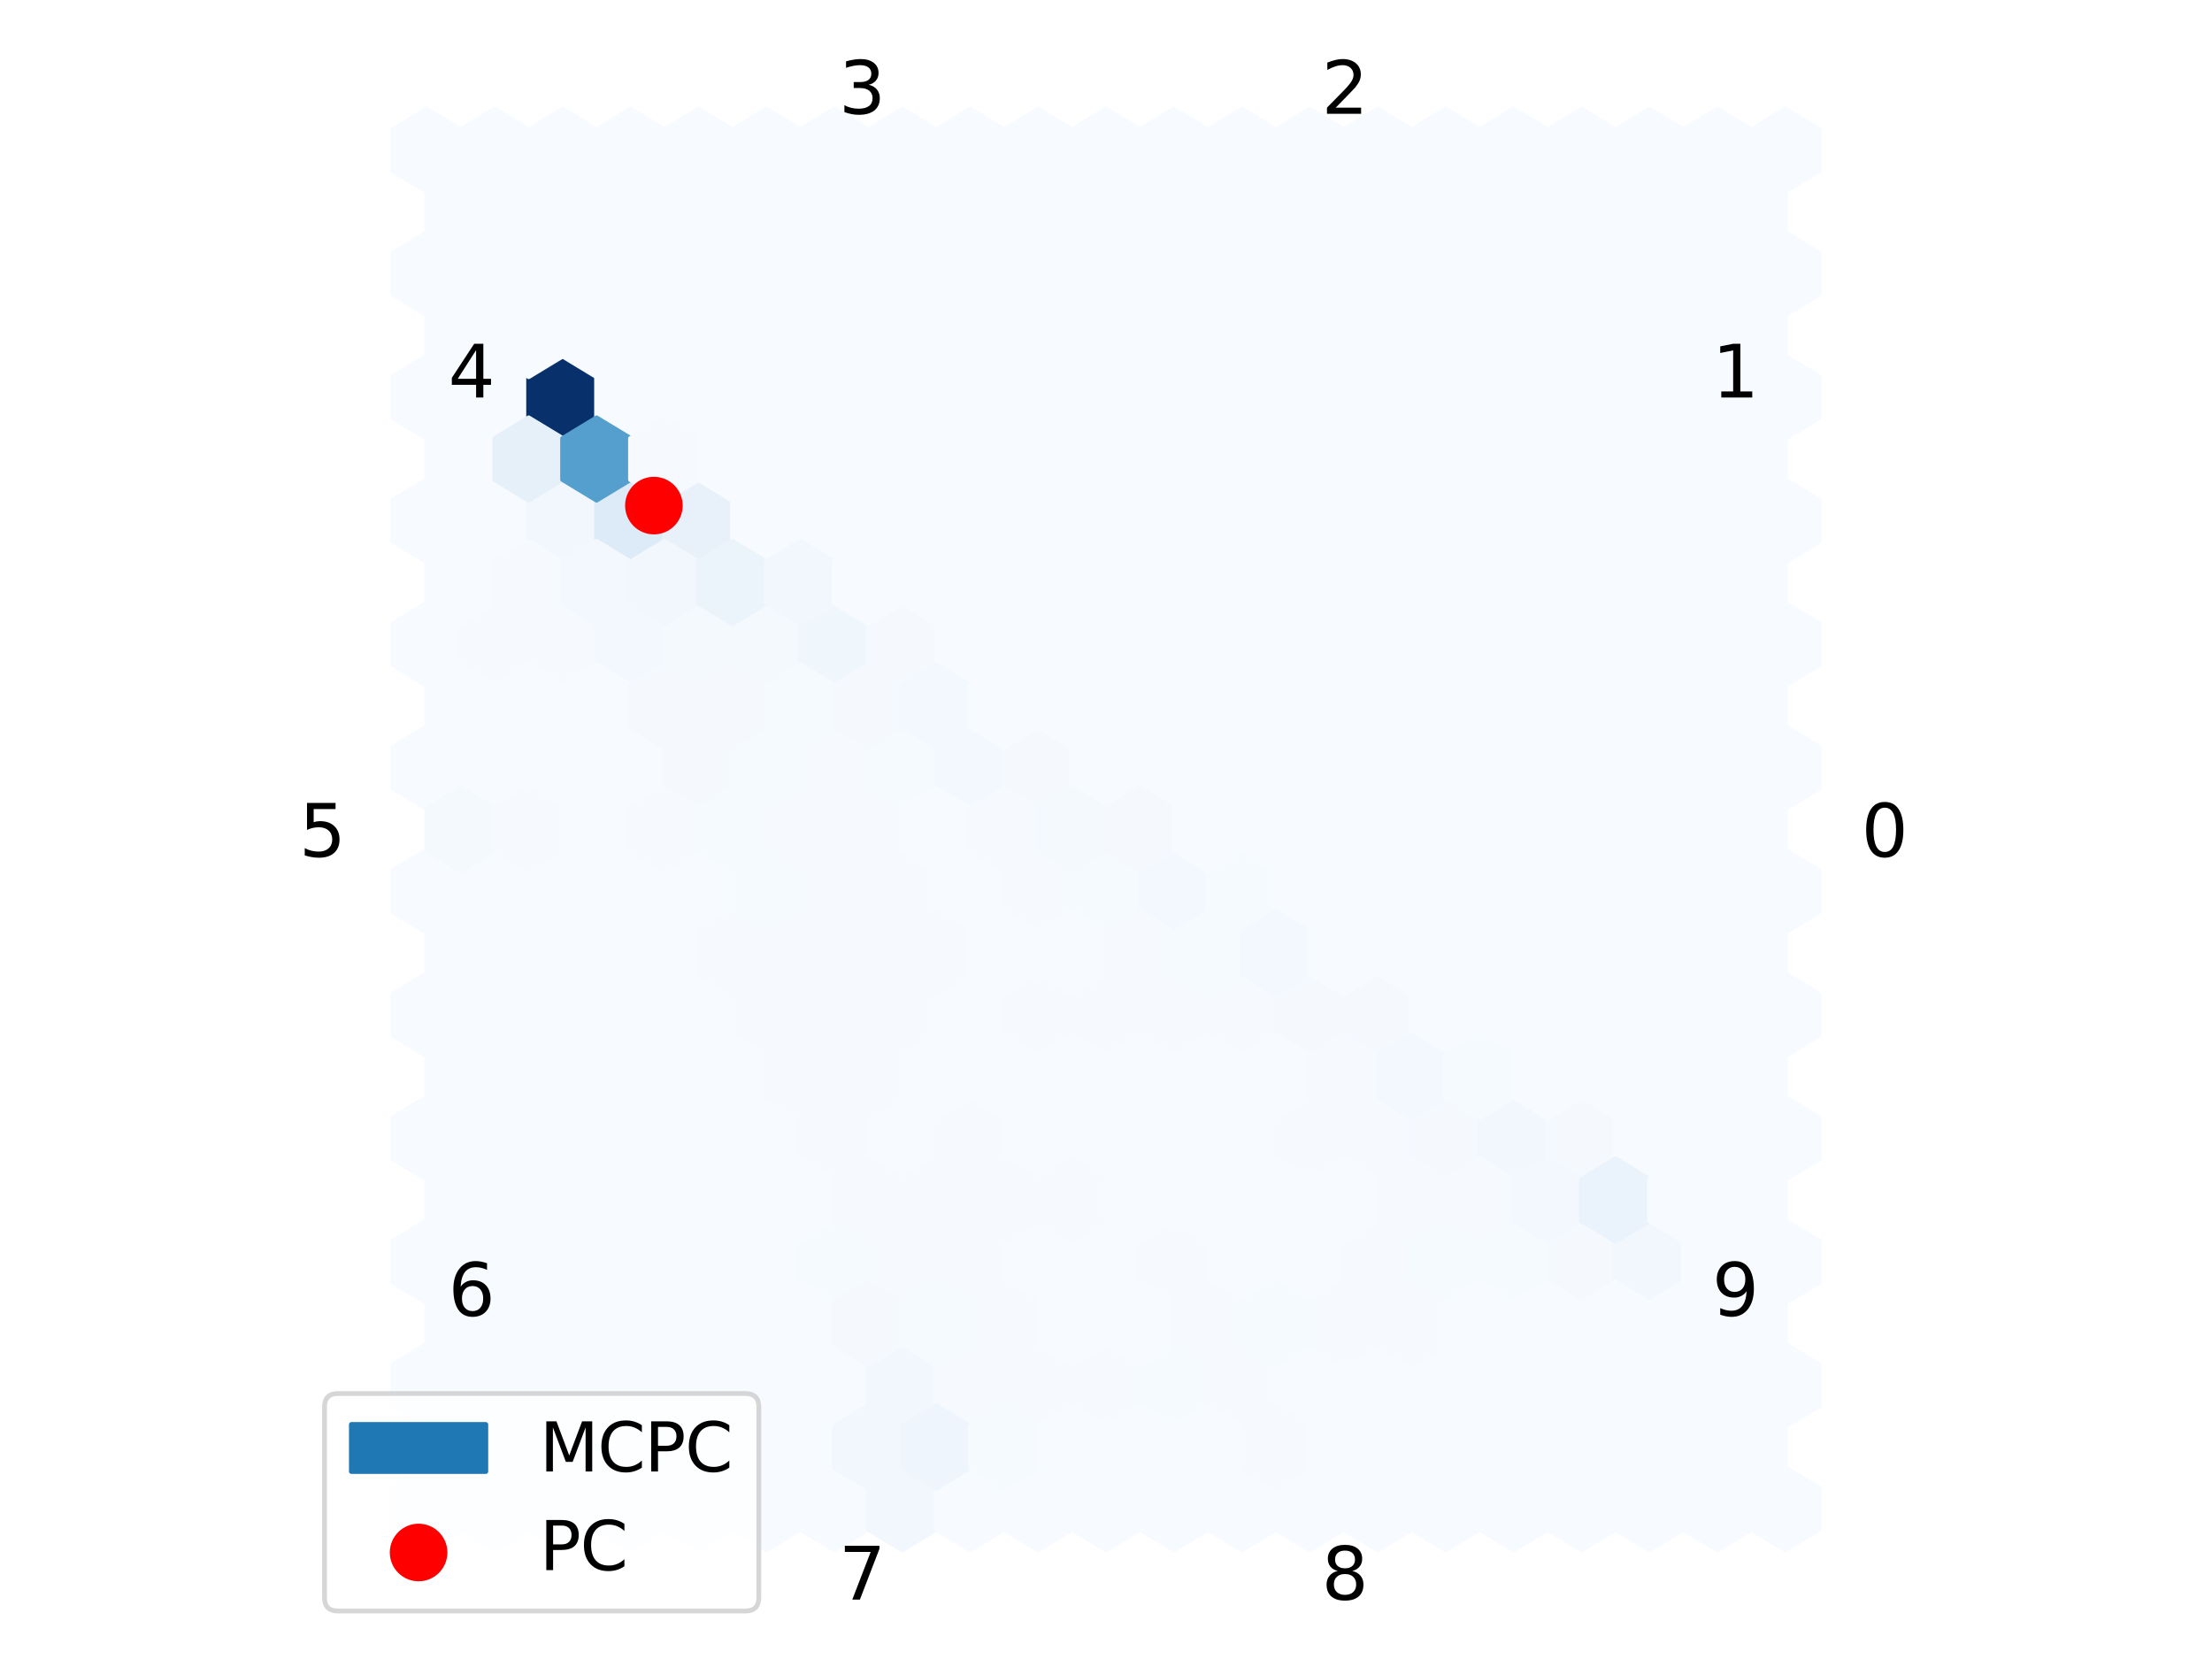 <?xml version="1.0" encoding="utf-8" standalone="no"?>
<!DOCTYPE svg PUBLIC "-//W3C//DTD SVG 1.1//EN"
  "http://www.w3.org/Graphics/SVG/1.1/DTD/svg11.dtd">
<svg xmlns:xlink="http://www.w3.org/1999/xlink" width="460.8pt" height="345.6pt" viewBox="0 0 460.8 345.6" xmlns="http://www.w3.org/2000/svg" version="1.1">
 <defs>
  <style type="text/css">*{stroke-linejoin: round; stroke-linecap: butt}</style>
 </defs>
 <g id="figure_1">
  <g id="patch_1">
   <path d="M 0 345.6 
L 460.8 345.6 
L 460.8 0 
L 0 0 
z
" style="fill: #ffffff"/>
  </g>
  <g id="axes_1">
   <g id="PolyCollection_1">
    <defs>
     <path id="C0_0_e8e5c7bb45" d="M 237.475 -168.512 
L 237.475 -177.088 
L 230.4 -181.376 
L 223.325 -177.088 
L 223.325 -168.512 
L 230.4 -164.224 
z
"/>
    </defs>
    <g clip-path="url(#p5bf9c38041)">
     <use xlink:href="#C0_0_e8e5c7bb45" x="-141.5" y="487.1" style="fill: #f7fbff; stroke: #f7fbff"/>
    </g>
    <g clip-path="url(#p5bf9c38041)">
     <use xlink:href="#C0_0_e8e5c7bb45" x="-141.5" y="461.373" style="fill: #f7fbff; stroke: #f7fbff"/>
    </g>
    <g clip-path="url(#p5bf9c38041)">
     <use xlink:href="#C0_0_e8e5c7bb45" x="-141.5" y="435.645" style="fill: #f7fbff; stroke: #f7fbff"/>
    </g>
    <g clip-path="url(#p5bf9c38041)">
     <use xlink:href="#C0_0_e8e5c7bb45" x="-141.5" y="409.918" style="fill: #f7fbff; stroke: #f7fbff"/>
    </g>
    <g clip-path="url(#p5bf9c38041)">
     <use xlink:href="#C0_0_e8e5c7bb45" x="-141.5" y="384.191" style="fill: #f7fbff; stroke: #f7fbff"/>
    </g>
    <g clip-path="url(#p5bf9c38041)">
     <use xlink:href="#C0_0_e8e5c7bb45" x="-141.5" y="358.464" style="fill: #f7fbff; stroke: #f7fbff"/>
    </g>
    <g clip-path="url(#p5bf9c38041)">
     <use xlink:href="#C0_0_e8e5c7bb45" x="-141.5" y="332.736" style="fill: #f7fbff; stroke: #f7fbff"/>
    </g>
    <g clip-path="url(#p5bf9c38041)">
     <use xlink:href="#C0_0_e8e5c7bb45" x="-141.5" y="307.009" style="fill: #f7fbff; stroke: #f7fbff"/>
    </g>
    <g clip-path="url(#p5bf9c38041)">
     <use xlink:href="#C0_0_e8e5c7bb45" x="-141.5" y="281.282" style="fill: #f7fbff; stroke: #f7fbff"/>
    </g>
    <g clip-path="url(#p5bf9c38041)">
     <use xlink:href="#C0_0_e8e5c7bb45" x="-141.5" y="255.555" style="fill: #f7fbff; stroke: #f7fbff"/>
    </g>
    <g clip-path="url(#p5bf9c38041)">
     <use xlink:href="#C0_0_e8e5c7bb45" x="-141.5" y="229.827" style="fill: #f7fbff; stroke: #f7fbff"/>
    </g>
    <g clip-path="url(#p5bf9c38041)">
     <use xlink:href="#C0_0_e8e5c7bb45" x="-141.5" y="204.1" style="fill: #f7fbff; stroke: #f7fbff"/>
    </g>
    <g clip-path="url(#p5bf9c38041)">
     <use xlink:href="#C0_0_e8e5c7bb45" x="-127.35" y="487.1" style="fill: #f7fbff; stroke: #f7fbff"/>
    </g>
    <g clip-path="url(#p5bf9c38041)">
     <use xlink:href="#C0_0_e8e5c7bb45" x="-127.35" y="461.373" style="fill: #f7fbff; stroke: #f7fbff"/>
    </g>
    <g clip-path="url(#p5bf9c38041)">
     <use xlink:href="#C0_0_e8e5c7bb45" x="-127.35" y="435.645" style="fill: #f7fbff; stroke: #f7fbff"/>
    </g>
    <g clip-path="url(#p5bf9c38041)">
     <use xlink:href="#C0_0_e8e5c7bb45" x="-127.35" y="409.918" style="fill: #f7fbff; stroke: #f7fbff"/>
    </g>
    <g clip-path="url(#p5bf9c38041)">
     <use xlink:href="#C0_0_e8e5c7bb45" x="-127.35" y="384.191" style="fill: #f7fbff; stroke: #f7fbff"/>
    </g>
    <g clip-path="url(#p5bf9c38041)">
     <use xlink:href="#C0_0_e8e5c7bb45" x="-127.35" y="358.464" style="fill: #f7fbff; stroke: #f7fbff"/>
    </g>
    <g clip-path="url(#p5bf9c38041)">
     <use xlink:href="#C0_0_e8e5c7bb45" x="-127.35" y="332.736" style="fill: #f7fbff; stroke: #f7fbff"/>
    </g>
    <g clip-path="url(#p5bf9c38041)">
     <use xlink:href="#C0_0_e8e5c7bb45" x="-127.35" y="307.009" style="fill: #f6faff; stroke: #f6faff"/>
    </g>
    <g clip-path="url(#p5bf9c38041)">
     <use xlink:href="#C0_0_e8e5c7bb45" x="-127.35" y="281.282" style="fill: #f7fbff; stroke: #f7fbff"/>
    </g>
    <g clip-path="url(#p5bf9c38041)">
     <use xlink:href="#C0_0_e8e5c7bb45" x="-127.35" y="255.555" style="fill: #f7fbff; stroke: #f7fbff"/>
    </g>
    <g clip-path="url(#p5bf9c38041)">
     <use xlink:href="#C0_0_e8e5c7bb45" x="-127.35" y="229.827" style="fill: #f7fbff; stroke: #f7fbff"/>
    </g>
    <g clip-path="url(#p5bf9c38041)">
     <use xlink:href="#C0_0_e8e5c7bb45" x="-127.35" y="204.1" style="fill: #f7fbff; stroke: #f7fbff"/>
    </g>
    <g clip-path="url(#p5bf9c38041)">
     <use xlink:href="#C0_0_e8e5c7bb45" x="-113.2" y="487.1" style="fill: #f7fbff; stroke: #f7fbff"/>
    </g>
    <g clip-path="url(#p5bf9c38041)">
     <use xlink:href="#C0_0_e8e5c7bb45" x="-113.2" y="461.373" style="fill: #f7fbff; stroke: #f7fbff"/>
    </g>
    <g clip-path="url(#p5bf9c38041)">
     <use xlink:href="#C0_0_e8e5c7bb45" x="-113.2" y="435.645" style="fill: #f7fbff; stroke: #f7fbff"/>
    </g>
    <g clip-path="url(#p5bf9c38041)">
     <use xlink:href="#C0_0_e8e5c7bb45" x="-113.2" y="409.918" style="fill: #f7fbff; stroke: #f7fbff"/>
    </g>
    <g clip-path="url(#p5bf9c38041)">
     <use xlink:href="#C0_0_e8e5c7bb45" x="-113.2" y="384.191" style="fill: #f7fbff; stroke: #f7fbff"/>
    </g>
    <g clip-path="url(#p5bf9c38041)">
     <use xlink:href="#C0_0_e8e5c7bb45" x="-113.2" y="358.464" style="fill: #f7fbff; stroke: #f7fbff"/>
    </g>
    <g clip-path="url(#p5bf9c38041)">
     <use xlink:href="#C0_0_e8e5c7bb45" x="-113.2" y="332.736" style="fill: #f7fbff; stroke: #f7fbff"/>
    </g>
    <g clip-path="url(#p5bf9c38041)">
     <use xlink:href="#C0_0_e8e5c7bb45" x="-113.2" y="307.009" style="fill: #f6faff; stroke: #f6faff"/>
    </g>
    <g clip-path="url(#p5bf9c38041)">
     <use xlink:href="#C0_0_e8e5c7bb45" x="-113.2" y="281.282" style="fill: #f1f7fd; stroke: #f1f7fd"/>
    </g>
    <g clip-path="url(#p5bf9c38041)">
     <use xlink:href="#C0_0_e8e5c7bb45" x="-113.2" y="255.555" style="fill: #08306b; stroke: #08306b"/>
    </g>
    <g clip-path="url(#p5bf9c38041)">
     <use xlink:href="#C0_0_e8e5c7bb45" x="-113.2" y="229.827" style="fill: #f7fbff; stroke: #f7fbff"/>
    </g>
    <g clip-path="url(#p5bf9c38041)">
     <use xlink:href="#C0_0_e8e5c7bb45" x="-113.2" y="204.1" style="fill: #f7fbff; stroke: #f7fbff"/>
    </g>
    <g clip-path="url(#p5bf9c38041)">
     <use xlink:href="#C0_0_e8e5c7bb45" x="-99.05" y="487.1" style="fill: #f7fbff; stroke: #f7fbff"/>
    </g>
    <g clip-path="url(#p5bf9c38041)">
     <use xlink:href="#C0_0_e8e5c7bb45" x="-99.05" y="461.373" style="fill: #f7fbff; stroke: #f7fbff"/>
    </g>
    <g clip-path="url(#p5bf9c38041)">
     <use xlink:href="#C0_0_e8e5c7bb45" x="-99.05" y="435.645" style="fill: #f7fbff; stroke: #f7fbff"/>
    </g>
    <g clip-path="url(#p5bf9c38041)">
     <use xlink:href="#C0_0_e8e5c7bb45" x="-99.05" y="409.918" style="fill: #f7fbff; stroke: #f7fbff"/>
    </g>
    <g clip-path="url(#p5bf9c38041)">
     <use xlink:href="#C0_0_e8e5c7bb45" x="-99.05" y="384.191" style="fill: #f7fbff; stroke: #f7fbff"/>
    </g>
    <g clip-path="url(#p5bf9c38041)">
     <use xlink:href="#C0_0_e8e5c7bb45" x="-99.05" y="358.464" style="fill: #f7fbff; stroke: #f7fbff"/>
    </g>
    <g clip-path="url(#p5bf9c38041)">
     <use xlink:href="#C0_0_e8e5c7bb45" x="-99.05" y="332.736" style="fill: #f7fbff; stroke: #f7fbff"/>
    </g>
    <g clip-path="url(#p5bf9c38041)">
     <use xlink:href="#C0_0_e8e5c7bb45" x="-99.05" y="307.009" style="fill: #f3f8fe; stroke: #f3f8fe"/>
    </g>
    <g clip-path="url(#p5bf9c38041)">
     <use xlink:href="#C0_0_e8e5c7bb45" x="-99.05" y="281.282" style="fill: #ddeaf7; stroke: #ddeaf7"/>
    </g>
    <g clip-path="url(#p5bf9c38041)">
     <use xlink:href="#C0_0_e8e5c7bb45" x="-99.05" y="255.555" style="fill: #f7fbff; stroke: #f7fbff"/>
    </g>
    <g clip-path="url(#p5bf9c38041)">
     <use xlink:href="#C0_0_e8e5c7bb45" x="-99.05" y="229.827" style="fill: #f7fbff; stroke: #f7fbff"/>
    </g>
    <g clip-path="url(#p5bf9c38041)">
     <use xlink:href="#C0_0_e8e5c7bb45" x="-99.05" y="204.1" style="fill: #f7fbff; stroke: #f7fbff"/>
    </g>
    <g clip-path="url(#p5bf9c38041)">
     <use xlink:href="#C0_0_e8e5c7bb45" x="-84.9" y="487.1" style="fill: #f7fbff; stroke: #f7fbff"/>
    </g>
    <g clip-path="url(#p5bf9c38041)">
     <use xlink:href="#C0_0_e8e5c7bb45" x="-84.9" y="461.373" style="fill: #f7fbff; stroke: #f7fbff"/>
    </g>
    <g clip-path="url(#p5bf9c38041)">
     <use xlink:href="#C0_0_e8e5c7bb45" x="-84.9" y="435.645" style="fill: #f7fbff; stroke: #f7fbff"/>
    </g>
    <g clip-path="url(#p5bf9c38041)">
     <use xlink:href="#C0_0_e8e5c7bb45" x="-84.9" y="409.918" style="fill: #f7fbff; stroke: #f7fbff"/>
    </g>
    <g clip-path="url(#p5bf9c38041)">
     <use xlink:href="#C0_0_e8e5c7bb45" x="-84.9" y="384.191" style="fill: #f7fbff; stroke: #f7fbff"/>
    </g>
    <g clip-path="url(#p5bf9c38041)">
     <use xlink:href="#C0_0_e8e5c7bb45" x="-84.9" y="358.464" style="fill: #f7fbff; stroke: #f7fbff"/>
    </g>
    <g clip-path="url(#p5bf9c38041)">
     <use xlink:href="#C0_0_e8e5c7bb45" x="-84.9" y="332.736" style="fill: #f5f9fe; stroke: #f5f9fe"/>
    </g>
    <g clip-path="url(#p5bf9c38041)">
     <use xlink:href="#C0_0_e8e5c7bb45" x="-84.9" y="307.009" style="fill: #f4f9fe; stroke: #f4f9fe"/>
    </g>
    <g clip-path="url(#p5bf9c38041)">
     <use xlink:href="#C0_0_e8e5c7bb45" x="-84.9" y="281.282" style="fill: #e8f1fa; stroke: #e8f1fa"/>
    </g>
    <g clip-path="url(#p5bf9c38041)">
     <use xlink:href="#C0_0_e8e5c7bb45" x="-84.9" y="255.555" style="fill: #f7fbff; stroke: #f7fbff"/>
    </g>
    <g clip-path="url(#p5bf9c38041)">
     <use xlink:href="#C0_0_e8e5c7bb45" x="-84.9" y="229.827" style="fill: #f7fbff; stroke: #f7fbff"/>
    </g>
    <g clip-path="url(#p5bf9c38041)">
     <use xlink:href="#C0_0_e8e5c7bb45" x="-84.9" y="204.1" style="fill: #f7fbff; stroke: #f7fbff"/>
    </g>
    <g clip-path="url(#p5bf9c38041)">
     <use xlink:href="#C0_0_e8e5c7bb45" x="-70.75" y="487.1" style="fill: #f7fbff; stroke: #f7fbff"/>
    </g>
    <g clip-path="url(#p5bf9c38041)">
     <use xlink:href="#C0_0_e8e5c7bb45" x="-70.75" y="461.373" style="fill: #f7fbff; stroke: #f7fbff"/>
    </g>
    <g clip-path="url(#p5bf9c38041)">
     <use xlink:href="#C0_0_e8e5c7bb45" x="-70.75" y="435.645" style="fill: #f7fbff; stroke: #f7fbff"/>
    </g>
    <g clip-path="url(#p5bf9c38041)">
     <use xlink:href="#C0_0_e8e5c7bb45" x="-70.75" y="409.918" style="fill: #f7fbff; stroke: #f7fbff"/>
    </g>
    <g clip-path="url(#p5bf9c38041)">
     <use xlink:href="#C0_0_e8e5c7bb45" x="-70.75" y="384.191" style="fill: #f6faff; stroke: #f6faff"/>
    </g>
    <g clip-path="url(#p5bf9c38041)">
     <use xlink:href="#C0_0_e8e5c7bb45" x="-70.75" y="358.464" style="fill: #f5fafe; stroke: #f5fafe"/>
    </g>
    <g clip-path="url(#p5bf9c38041)">
     <use xlink:href="#C0_0_e8e5c7bb45" x="-70.75" y="332.736" style="fill: #f5fafe; stroke: #f5fafe"/>
    </g>
    <g clip-path="url(#p5bf9c38041)">
     <use xlink:href="#C0_0_e8e5c7bb45" x="-70.75" y="307.009" style="fill: #f4f9fe; stroke: #f4f9fe"/>
    </g>
    <g clip-path="url(#p5bf9c38041)">
     <use xlink:href="#C0_0_e8e5c7bb45" x="-70.75" y="281.282" style="fill: #f7fbff; stroke: #f7fbff"/>
    </g>
    <g clip-path="url(#p5bf9c38041)">
     <use xlink:href="#C0_0_e8e5c7bb45" x="-70.75" y="255.555" style="fill: #f7fbff; stroke: #f7fbff"/>
    </g>
    <g clip-path="url(#p5bf9c38041)">
     <use xlink:href="#C0_0_e8e5c7bb45" x="-70.75" y="229.827" style="fill: #f7fbff; stroke: #f7fbff"/>
    </g>
    <g clip-path="url(#p5bf9c38041)">
     <use xlink:href="#C0_0_e8e5c7bb45" x="-70.75" y="204.1" style="fill: #f7fbff; stroke: #f7fbff"/>
    </g>
    <g clip-path="url(#p5bf9c38041)">
     <use xlink:href="#C0_0_e8e5c7bb45" x="-56.6" y="487.1" style="fill: #f7fbff; stroke: #f7fbff"/>
    </g>
    <g clip-path="url(#p5bf9c38041)">
     <use xlink:href="#C0_0_e8e5c7bb45" x="-56.6" y="461.373" style="fill: #f7fbff; stroke: #f7fbff"/>
    </g>
    <g clip-path="url(#p5bf9c38041)">
     <use xlink:href="#C0_0_e8e5c7bb45" x="-56.6" y="435.645" style="fill: #f5fafe; stroke: #f5fafe"/>
    </g>
    <g clip-path="url(#p5bf9c38041)">
     <use xlink:href="#C0_0_e8e5c7bb45" x="-56.6" y="409.918" style="fill: #f6faff; stroke: #f6faff"/>
    </g>
    <g clip-path="url(#p5bf9c38041)">
     <use xlink:href="#C0_0_e8e5c7bb45" x="-56.6" y="384.191" style="fill: #f6faff; stroke: #f6faff"/>
    </g>
    <g clip-path="url(#p5bf9c38041)">
     <use xlink:href="#C0_0_e8e5c7bb45" x="-56.6" y="358.464" style="fill: #f6faff; stroke: #f6faff"/>
    </g>
    <g clip-path="url(#p5bf9c38041)">
     <use xlink:href="#C0_0_e8e5c7bb45" x="-56.6" y="332.736" style="fill: #f6faff; stroke: #f6faff"/>
    </g>
    <g clip-path="url(#p5bf9c38041)">
     <use xlink:href="#C0_0_e8e5c7bb45" x="-56.6" y="307.009" style="fill: #eff6fc; stroke: #eff6fc"/>
    </g>
    <g clip-path="url(#p5bf9c38041)">
     <use xlink:href="#C0_0_e8e5c7bb45" x="-56.6" y="281.282" style="fill: #f7fbff; stroke: #f7fbff"/>
    </g>
    <g clip-path="url(#p5bf9c38041)">
     <use xlink:href="#C0_0_e8e5c7bb45" x="-56.6" y="255.555" style="fill: #f7fbff; stroke: #f7fbff"/>
    </g>
    <g clip-path="url(#p5bf9c38041)">
     <use xlink:href="#C0_0_e8e5c7bb45" x="-56.6" y="229.827" style="fill: #f7fbff; stroke: #f7fbff"/>
    </g>
    <g clip-path="url(#p5bf9c38041)">
     <use xlink:href="#C0_0_e8e5c7bb45" x="-56.6" y="204.1" style="fill: #f7fbff; stroke: #f7fbff"/>
    </g>
    <g clip-path="url(#p5bf9c38041)">
     <use xlink:href="#C0_0_e8e5c7bb45" x="-42.45" y="487.1" style="fill: #f1f7fd; stroke: #f1f7fd"/>
    </g>
    <g clip-path="url(#p5bf9c38041)">
     <use xlink:href="#C0_0_e8e5c7bb45" x="-42.45" y="461.373" style="fill: #f2f7fd; stroke: #f2f7fd"/>
    </g>
    <g clip-path="url(#p5bf9c38041)">
     <use xlink:href="#C0_0_e8e5c7bb45" x="-42.45" y="435.645" style="fill: #f6faff; stroke: #f6faff"/>
    </g>
    <g clip-path="url(#p5bf9c38041)">
     <use xlink:href="#C0_0_e8e5c7bb45" x="-42.45" y="409.918" style="fill: #f7fbff; stroke: #f7fbff"/>
    </g>
    <g clip-path="url(#p5bf9c38041)">
     <use xlink:href="#C0_0_e8e5c7bb45" x="-42.45" y="384.191" style="fill: #f6faff; stroke: #f6faff"/>
    </g>
    <g clip-path="url(#p5bf9c38041)">
     <use xlink:href="#C0_0_e8e5c7bb45" x="-42.45" y="358.464" style="fill: #f6faff; stroke: #f6faff"/>
    </g>
    <g clip-path="url(#p5bf9c38041)">
     <use xlink:href="#C0_0_e8e5c7bb45" x="-42.45" y="332.736" style="fill: #f5fafe; stroke: #f5fafe"/>
    </g>
    <g clip-path="url(#p5bf9c38041)">
     <use xlink:href="#C0_0_e8e5c7bb45" x="-42.45" y="307.009" style="fill: #f5f9fe; stroke: #f5f9fe"/>
    </g>
    <g clip-path="url(#p5bf9c38041)">
     <use xlink:href="#C0_0_e8e5c7bb45" x="-42.45" y="281.282" style="fill: #f7fbff; stroke: #f7fbff"/>
    </g>
    <g clip-path="url(#p5bf9c38041)">
     <use xlink:href="#C0_0_e8e5c7bb45" x="-42.45" y="255.555" style="fill: #f7fbff; stroke: #f7fbff"/>
    </g>
    <g clip-path="url(#p5bf9c38041)">
     <use xlink:href="#C0_0_e8e5c7bb45" x="-42.45" y="229.827" style="fill: #f7fbff; stroke: #f7fbff"/>
    </g>
    <g clip-path="url(#p5bf9c38041)">
     <use xlink:href="#C0_0_e8e5c7bb45" x="-42.45" y="204.1" style="fill: #f7fbff; stroke: #f7fbff"/>
    </g>
    <g clip-path="url(#p5bf9c38041)">
     <use xlink:href="#C0_0_e8e5c7bb45" x="-28.3" y="487.1" style="fill: #f7fbff; stroke: #f7fbff"/>
    </g>
    <g clip-path="url(#p5bf9c38041)">
     <use xlink:href="#C0_0_e8e5c7bb45" x="-28.3" y="461.373" style="fill: #f6faff; stroke: #f6faff"/>
    </g>
    <g clip-path="url(#p5bf9c38041)">
     <use xlink:href="#C0_0_e8e5c7bb45" x="-28.3" y="435.645" style="fill: #f6faff; stroke: #f6faff"/>
    </g>
    <g clip-path="url(#p5bf9c38041)">
     <use xlink:href="#C0_0_e8e5c7bb45" x="-28.3" y="409.918" style="fill: #f6faff; stroke: #f6faff"/>
    </g>
    <g clip-path="url(#p5bf9c38041)">
     <use xlink:href="#C0_0_e8e5c7bb45" x="-28.3" y="384.191" style="fill: #f7fbff; stroke: #f7fbff"/>
    </g>
    <g clip-path="url(#p5bf9c38041)">
     <use xlink:href="#C0_0_e8e5c7bb45" x="-28.3" y="358.464" style="fill: #f7fbff; stroke: #f7fbff"/>
    </g>
    <g clip-path="url(#p5bf9c38041)">
     <use xlink:href="#C0_0_e8e5c7bb45" x="-28.3" y="332.736" style="fill: #f3f8fe; stroke: #f3f8fe"/>
    </g>
    <g clip-path="url(#p5bf9c38041)">
     <use xlink:href="#C0_0_e8e5c7bb45" x="-28.3" y="307.009" style="fill: #f7fbff; stroke: #f7fbff"/>
    </g>
    <g clip-path="url(#p5bf9c38041)">
     <use xlink:href="#C0_0_e8e5c7bb45" x="-28.3" y="281.282" style="fill: #f7fbff; stroke: #f7fbff"/>
    </g>
    <g clip-path="url(#p5bf9c38041)">
     <use xlink:href="#C0_0_e8e5c7bb45" x="-28.3" y="255.555" style="fill: #f7fbff; stroke: #f7fbff"/>
    </g>
    <g clip-path="url(#p5bf9c38041)">
     <use xlink:href="#C0_0_e8e5c7bb45" x="-28.3" y="229.827" style="fill: #f7fbff; stroke: #f7fbff"/>
    </g>
    <g clip-path="url(#p5bf9c38041)">
     <use xlink:href="#C0_0_e8e5c7bb45" x="-28.3" y="204.1" style="fill: #f7fbff; stroke: #f7fbff"/>
    </g>
    <g clip-path="url(#p5bf9c38041)">
     <use xlink:href="#C0_0_e8e5c7bb45" x="-14.15" y="487.1" style="fill: #f7fbff; stroke: #f7fbff"/>
    </g>
    <g clip-path="url(#p5bf9c38041)">
     <use xlink:href="#C0_0_e8e5c7bb45" x="-14.15" y="461.373" style="fill: #f6faff; stroke: #f6faff"/>
    </g>
    <g clip-path="url(#p5bf9c38041)">
     <use xlink:href="#C0_0_e8e5c7bb45" x="-14.15" y="435.645" style="fill: #f7fbff; stroke: #f7fbff"/>
    </g>
    <g clip-path="url(#p5bf9c38041)">
     <use xlink:href="#C0_0_e8e5c7bb45" x="-14.15" y="409.918" style="fill: #f7fbff; stroke: #f7fbff"/>
    </g>
    <g clip-path="url(#p5bf9c38041)">
     <use xlink:href="#C0_0_e8e5c7bb45" x="-14.15" y="384.191" style="fill: #f6faff; stroke: #f6faff"/>
    </g>
    <g clip-path="url(#p5bf9c38041)">
     <use xlink:href="#C0_0_e8e5c7bb45" x="-14.15" y="358.464" style="fill: #f6faff; stroke: #f6faff"/>
    </g>
    <g clip-path="url(#p5bf9c38041)">
     <use xlink:href="#C0_0_e8e5c7bb45" x="-14.15" y="332.736" style="fill: #f5f9fe; stroke: #f5f9fe"/>
    </g>
    <g clip-path="url(#p5bf9c38041)">
     <use xlink:href="#C0_0_e8e5c7bb45" x="-14.15" y="307.009" style="fill: #f7fbff; stroke: #f7fbff"/>
    </g>
    <g clip-path="url(#p5bf9c38041)">
     <use xlink:href="#C0_0_e8e5c7bb45" x="-14.15" y="281.282" style="fill: #f7fbff; stroke: #f7fbff"/>
    </g>
    <g clip-path="url(#p5bf9c38041)">
     <use xlink:href="#C0_0_e8e5c7bb45" x="-14.15" y="255.555" style="fill: #f7fbff; stroke: #f7fbff"/>
    </g>
    <g clip-path="url(#p5bf9c38041)">
     <use xlink:href="#C0_0_e8e5c7bb45" x="-14.15" y="229.827" style="fill: #f7fbff; stroke: #f7fbff"/>
    </g>
    <g clip-path="url(#p5bf9c38041)">
     <use xlink:href="#C0_0_e8e5c7bb45" x="-14.15" y="204.1" style="fill: #f7fbff; stroke: #f7fbff"/>
    </g>
    <g clip-path="url(#p5bf9c38041)">
     <use xlink:href="#C0_0_e8e5c7bb45" x="0" y="487.1" style="fill: #f7fbff; stroke: #f7fbff"/>
    </g>
    <g clip-path="url(#p5bf9c38041)">
     <use xlink:href="#C0_0_e8e5c7bb45" x="0" y="461.373" style="fill: #f6faff; stroke: #f6faff"/>
    </g>
    <g clip-path="url(#p5bf9c38041)">
     <use xlink:href="#C0_0_e8e5c7bb45" x="0" y="435.645" style="fill: #f7fbff; stroke: #f7fbff"/>
    </g>
    <g clip-path="url(#p5bf9c38041)">
     <use xlink:href="#C0_0_e8e5c7bb45" x="0" y="409.918" style="fill: #f7fbff; stroke: #f7fbff"/>
    </g>
    <g clip-path="url(#p5bf9c38041)">
     <use xlink:href="#C0_0_e8e5c7bb45" x="0" y="384.191" style="fill: #f6faff; stroke: #f6faff"/>
    </g>
    <g clip-path="url(#p5bf9c38041)">
     <use xlink:href="#C0_0_e8e5c7bb45" x="0" y="358.464" style="fill: #f5fafe; stroke: #f5fafe"/>
    </g>
    <g clip-path="url(#p5bf9c38041)">
     <use xlink:href="#C0_0_e8e5c7bb45" x="0" y="332.736" style="fill: #f7fbff; stroke: #f7fbff"/>
    </g>
    <g clip-path="url(#p5bf9c38041)">
     <use xlink:href="#C0_0_e8e5c7bb45" x="0" y="307.009" style="fill: #f7fbff; stroke: #f7fbff"/>
    </g>
    <g clip-path="url(#p5bf9c38041)">
     <use xlink:href="#C0_0_e8e5c7bb45" x="0" y="281.282" style="fill: #f7fbff; stroke: #f7fbff"/>
    </g>
    <g clip-path="url(#p5bf9c38041)">
     <use xlink:href="#C0_0_e8e5c7bb45" x="0" y="255.555" style="fill: #f7fbff; stroke: #f7fbff"/>
    </g>
    <g clip-path="url(#p5bf9c38041)">
     <use xlink:href="#C0_0_e8e5c7bb45" x="0" y="229.827" style="fill: #f7fbff; stroke: #f7fbff"/>
    </g>
    <g clip-path="url(#p5bf9c38041)">
     <use xlink:href="#C0_0_e8e5c7bb45" x="0" y="204.1" style="fill: #f7fbff; stroke: #f7fbff"/>
    </g>
    <g clip-path="url(#p5bf9c38041)">
     <use xlink:href="#C0_0_e8e5c7bb45" x="14.15" y="487.1" style="fill: #f7fbff; stroke: #f7fbff"/>
    </g>
    <g clip-path="url(#p5bf9c38041)">
     <use xlink:href="#C0_0_e8e5c7bb45" x="14.15" y="461.373" style="fill: #f5fafe; stroke: #f5fafe"/>
    </g>
    <g clip-path="url(#p5bf9c38041)">
     <use xlink:href="#C0_0_e8e5c7bb45" x="14.15" y="435.645" style="fill: #f6faff; stroke: #f6faff"/>
    </g>
    <g clip-path="url(#p5bf9c38041)">
     <use xlink:href="#C0_0_e8e5c7bb45" x="14.15" y="409.918" style="fill: #f7fbff; stroke: #f7fbff"/>
    </g>
    <g clip-path="url(#p5bf9c38041)">
     <use xlink:href="#C0_0_e8e5c7bb45" x="14.15" y="384.191" style="fill: #f6faff; stroke: #f6faff"/>
    </g>
    <g clip-path="url(#p5bf9c38041)">
     <use xlink:href="#C0_0_e8e5c7bb45" x="14.15" y="358.464" style="fill: #f3f8fe; stroke: #f3f8fe"/>
    </g>
    <g clip-path="url(#p5bf9c38041)">
     <use xlink:href="#C0_0_e8e5c7bb45" x="14.15" y="332.736" style="fill: #f7fbff; stroke: #f7fbff"/>
    </g>
    <g clip-path="url(#p5bf9c38041)">
     <use xlink:href="#C0_0_e8e5c7bb45" x="14.15" y="307.009" style="fill: #f7fbff; stroke: #f7fbff"/>
    </g>
    <g clip-path="url(#p5bf9c38041)">
     <use xlink:href="#C0_0_e8e5c7bb45" x="14.15" y="281.282" style="fill: #f7fbff; stroke: #f7fbff"/>
    </g>
    <g clip-path="url(#p5bf9c38041)">
     <use xlink:href="#C0_0_e8e5c7bb45" x="14.15" y="255.555" style="fill: #f7fbff; stroke: #f7fbff"/>
    </g>
    <g clip-path="url(#p5bf9c38041)">
     <use xlink:href="#C0_0_e8e5c7bb45" x="14.15" y="229.827" style="fill: #f7fbff; stroke: #f7fbff"/>
    </g>
    <g clip-path="url(#p5bf9c38041)">
     <use xlink:href="#C0_0_e8e5c7bb45" x="14.15" y="204.1" style="fill: #f7fbff; stroke: #f7fbff"/>
    </g>
    <g clip-path="url(#p5bf9c38041)">
     <use xlink:href="#C0_0_e8e5c7bb45" x="28.3" y="487.1" style="fill: #f7fbff; stroke: #f7fbff"/>
    </g>
    <g clip-path="url(#p5bf9c38041)">
     <use xlink:href="#C0_0_e8e5c7bb45" x="28.3" y="461.373" style="fill: #f6faff; stroke: #f6faff"/>
    </g>
    <g clip-path="url(#p5bf9c38041)">
     <use xlink:href="#C0_0_e8e5c7bb45" x="28.3" y="435.645" style="fill: #f7fbff; stroke: #f7fbff"/>
    </g>
    <g clip-path="url(#p5bf9c38041)">
     <use xlink:href="#C0_0_e8e5c7bb45" x="28.3" y="409.918" style="fill: #f7fbff; stroke: #f7fbff"/>
    </g>
    <g clip-path="url(#p5bf9c38041)">
     <use xlink:href="#C0_0_e8e5c7bb45" x="28.3" y="384.191" style="fill: #f6faff; stroke: #f6faff"/>
    </g>
    <g clip-path="url(#p5bf9c38041)">
     <use xlink:href="#C0_0_e8e5c7bb45" x="28.3" y="358.464" style="fill: #f5fafe; stroke: #f5fafe"/>
    </g>
    <g clip-path="url(#p5bf9c38041)">
     <use xlink:href="#C0_0_e8e5c7bb45" x="28.3" y="332.736" style="fill: #f7fbff; stroke: #f7fbff"/>
    </g>
    <g clip-path="url(#p5bf9c38041)">
     <use xlink:href="#C0_0_e8e5c7bb45" x="28.3" y="307.009" style="fill: #f7fbff; stroke: #f7fbff"/>
    </g>
    <g clip-path="url(#p5bf9c38041)">
     <use xlink:href="#C0_0_e8e5c7bb45" x="28.3" y="281.282" style="fill: #f7fbff; stroke: #f7fbff"/>
    </g>
    <g clip-path="url(#p5bf9c38041)">
     <use xlink:href="#C0_0_e8e5c7bb45" x="28.3" y="255.555" style="fill: #f7fbff; stroke: #f7fbff"/>
    </g>
    <g clip-path="url(#p5bf9c38041)">
     <use xlink:href="#C0_0_e8e5c7bb45" x="28.3" y="229.827" style="fill: #f7fbff; stroke: #f7fbff"/>
    </g>
    <g clip-path="url(#p5bf9c38041)">
     <use xlink:href="#C0_0_e8e5c7bb45" x="28.3" y="204.1" style="fill: #f7fbff; stroke: #f7fbff"/>
    </g>
    <g clip-path="url(#p5bf9c38041)">
     <use xlink:href="#C0_0_e8e5c7bb45" x="42.45" y="487.1" style="fill: #f7fbff; stroke: #f7fbff"/>
    </g>
    <g clip-path="url(#p5bf9c38041)">
     <use xlink:href="#C0_0_e8e5c7bb45" x="42.45" y="461.373" style="fill: #f7fbff; stroke: #f7fbff"/>
    </g>
    <g clip-path="url(#p5bf9c38041)">
     <use xlink:href="#C0_0_e8e5c7bb45" x="42.45" y="435.645" style="fill: #f7fbff; stroke: #f7fbff"/>
    </g>
    <g clip-path="url(#p5bf9c38041)">
     <use xlink:href="#C0_0_e8e5c7bb45" x="42.45" y="409.918" style="fill: #f6faff; stroke: #f6faff"/>
    </g>
    <g clip-path="url(#p5bf9c38041)">
     <use xlink:href="#C0_0_e8e5c7bb45" x="42.45" y="384.191" style="fill: #f5f9fe; stroke: #f5f9fe"/>
    </g>
    <g clip-path="url(#p5bf9c38041)">
     <use xlink:href="#C0_0_e8e5c7bb45" x="42.45" y="358.464" style="fill: #f7fbff; stroke: #f7fbff"/>
    </g>
    <g clip-path="url(#p5bf9c38041)">
     <use xlink:href="#C0_0_e8e5c7bb45" x="42.45" y="332.736" style="fill: #f7fbff; stroke: #f7fbff"/>
    </g>
    <g clip-path="url(#p5bf9c38041)">
     <use xlink:href="#C0_0_e8e5c7bb45" x="42.45" y="307.009" style="fill: #f7fbff; stroke: #f7fbff"/>
    </g>
    <g clip-path="url(#p5bf9c38041)">
     <use xlink:href="#C0_0_e8e5c7bb45" x="42.45" y="281.282" style="fill: #f7fbff; stroke: #f7fbff"/>
    </g>
    <g clip-path="url(#p5bf9c38041)">
     <use xlink:href="#C0_0_e8e5c7bb45" x="42.45" y="255.555" style="fill: #f7fbff; stroke: #f7fbff"/>
    </g>
    <g clip-path="url(#p5bf9c38041)">
     <use xlink:href="#C0_0_e8e5c7bb45" x="42.45" y="229.827" style="fill: #f7fbff; stroke: #f7fbff"/>
    </g>
    <g clip-path="url(#p5bf9c38041)">
     <use xlink:href="#C0_0_e8e5c7bb45" x="42.45" y="204.1" style="fill: #f7fbff; stroke: #f7fbff"/>
    </g>
    <g clip-path="url(#p5bf9c38041)">
     <use xlink:href="#C0_0_e8e5c7bb45" x="56.6" y="487.1" style="fill: #f7fbff; stroke: #f7fbff"/>
    </g>
    <g clip-path="url(#p5bf9c38041)">
     <use xlink:href="#C0_0_e8e5c7bb45" x="56.6" y="461.373" style="fill: #f7fbff; stroke: #f7fbff"/>
    </g>
    <g clip-path="url(#p5bf9c38041)">
     <use xlink:href="#C0_0_e8e5c7bb45" x="56.6" y="435.645" style="fill: #f6faff; stroke: #f6faff"/>
    </g>
    <g clip-path="url(#p5bf9c38041)">
     <use xlink:href="#C0_0_e8e5c7bb45" x="56.6" y="409.918" style="fill: #f6faff; stroke: #f6faff"/>
    </g>
    <g clip-path="url(#p5bf9c38041)">
     <use xlink:href="#C0_0_e8e5c7bb45" x="56.6" y="384.191" style="fill: #f5f9fe; stroke: #f5f9fe"/>
    </g>
    <g clip-path="url(#p5bf9c38041)">
     <use xlink:href="#C0_0_e8e5c7bb45" x="56.6" y="358.464" style="fill: #f7fbff; stroke: #f7fbff"/>
    </g>
    <g clip-path="url(#p5bf9c38041)">
     <use xlink:href="#C0_0_e8e5c7bb45" x="56.6" y="332.736" style="fill: #f7fbff; stroke: #f7fbff"/>
    </g>
    <g clip-path="url(#p5bf9c38041)">
     <use xlink:href="#C0_0_e8e5c7bb45" x="56.6" y="307.009" style="fill: #f7fbff; stroke: #f7fbff"/>
    </g>
    <g clip-path="url(#p5bf9c38041)">
     <use xlink:href="#C0_0_e8e5c7bb45" x="56.6" y="281.282" style="fill: #f7fbff; stroke: #f7fbff"/>
    </g>
    <g clip-path="url(#p5bf9c38041)">
     <use xlink:href="#C0_0_e8e5c7bb45" x="56.6" y="255.555" style="fill: #f7fbff; stroke: #f7fbff"/>
    </g>
    <g clip-path="url(#p5bf9c38041)">
     <use xlink:href="#C0_0_e8e5c7bb45" x="56.6" y="229.827" style="fill: #f7fbff; stroke: #f7fbff"/>
    </g>
    <g clip-path="url(#p5bf9c38041)">
     <use xlink:href="#C0_0_e8e5c7bb45" x="56.6" y="204.1" style="fill: #f7fbff; stroke: #f7fbff"/>
    </g>
    <g clip-path="url(#p5bf9c38041)">
     <use xlink:href="#C0_0_e8e5c7bb45" x="70.75" y="487.1" style="fill: #f7fbff; stroke: #f7fbff"/>
    </g>
    <g clip-path="url(#p5bf9c38041)">
     <use xlink:href="#C0_0_e8e5c7bb45" x="70.75" y="461.373" style="fill: #f7fbff; stroke: #f7fbff"/>
    </g>
    <g clip-path="url(#p5bf9c38041)">
     <use xlink:href="#C0_0_e8e5c7bb45" x="70.75" y="435.645" style="fill: #f5fafe; stroke: #f5fafe"/>
    </g>
    <g clip-path="url(#p5bf9c38041)">
     <use xlink:href="#C0_0_e8e5c7bb45" x="70.75" y="409.918" style="fill: #f5f9fe; stroke: #f5f9fe"/>
    </g>
    <g clip-path="url(#p5bf9c38041)">
     <use xlink:href="#C0_0_e8e5c7bb45" x="70.75" y="384.191" style="fill: #f7fbff; stroke: #f7fbff"/>
    </g>
    <g clip-path="url(#p5bf9c38041)">
     <use xlink:href="#C0_0_e8e5c7bb45" x="70.75" y="358.464" style="fill: #f7fbff; stroke: #f7fbff"/>
    </g>
    <g clip-path="url(#p5bf9c38041)">
     <use xlink:href="#C0_0_e8e5c7bb45" x="70.75" y="332.736" style="fill: #f7fbff; stroke: #f7fbff"/>
    </g>
    <g clip-path="url(#p5bf9c38041)">
     <use xlink:href="#C0_0_e8e5c7bb45" x="70.75" y="307.009" style="fill: #f7fbff; stroke: #f7fbff"/>
    </g>
    <g clip-path="url(#p5bf9c38041)">
     <use xlink:href="#C0_0_e8e5c7bb45" x="70.75" y="281.282" style="fill: #f7fbff; stroke: #f7fbff"/>
    </g>
    <g clip-path="url(#p5bf9c38041)">
     <use xlink:href="#C0_0_e8e5c7bb45" x="70.75" y="255.555" style="fill: #f7fbff; stroke: #f7fbff"/>
    </g>
    <g clip-path="url(#p5bf9c38041)">
     <use xlink:href="#C0_0_e8e5c7bb45" x="70.75" y="229.827" style="fill: #f7fbff; stroke: #f7fbff"/>
    </g>
    <g clip-path="url(#p5bf9c38041)">
     <use xlink:href="#C0_0_e8e5c7bb45" x="70.75" y="204.1" style="fill: #f7fbff; stroke: #f7fbff"/>
    </g>
    <g clip-path="url(#p5bf9c38041)">
     <use xlink:href="#C0_0_e8e5c7bb45" x="84.9" y="487.1" style="fill: #f7fbff; stroke: #f7fbff"/>
    </g>
    <g clip-path="url(#p5bf9c38041)">
     <use xlink:href="#C0_0_e8e5c7bb45" x="84.9" y="461.373" style="fill: #f7fbff; stroke: #f7fbff"/>
    </g>
    <g clip-path="url(#p5bf9c38041)">
     <use xlink:href="#C0_0_e8e5c7bb45" x="84.9" y="435.645" style="fill: #f5fafe; stroke: #f5fafe"/>
    </g>
    <g clip-path="url(#p5bf9c38041)">
     <use xlink:href="#C0_0_e8e5c7bb45" x="84.9" y="409.918" style="fill: #f1f7fd; stroke: #f1f7fd"/>
    </g>
    <g clip-path="url(#p5bf9c38041)">
     <use xlink:href="#C0_0_e8e5c7bb45" x="84.9" y="384.191" style="fill: #f7fbff; stroke: #f7fbff"/>
    </g>
    <g clip-path="url(#p5bf9c38041)">
     <use xlink:href="#C0_0_e8e5c7bb45" x="84.9" y="358.464" style="fill: #f7fbff; stroke: #f7fbff"/>
    </g>
    <g clip-path="url(#p5bf9c38041)">
     <use xlink:href="#C0_0_e8e5c7bb45" x="84.9" y="332.736" style="fill: #f7fbff; stroke: #f7fbff"/>
    </g>
    <g clip-path="url(#p5bf9c38041)">
     <use xlink:href="#C0_0_e8e5c7bb45" x="84.9" y="307.009" style="fill: #f7fbff; stroke: #f7fbff"/>
    </g>
    <g clip-path="url(#p5bf9c38041)">
     <use xlink:href="#C0_0_e8e5c7bb45" x="84.9" y="281.282" style="fill: #f7fbff; stroke: #f7fbff"/>
    </g>
    <g clip-path="url(#p5bf9c38041)">
     <use xlink:href="#C0_0_e8e5c7bb45" x="84.9" y="255.555" style="fill: #f7fbff; stroke: #f7fbff"/>
    </g>
    <g clip-path="url(#p5bf9c38041)">
     <use xlink:href="#C0_0_e8e5c7bb45" x="84.9" y="229.827" style="fill: #f7fbff; stroke: #f7fbff"/>
    </g>
    <g clip-path="url(#p5bf9c38041)">
     <use xlink:href="#C0_0_e8e5c7bb45" x="84.9" y="204.1" style="fill: #f7fbff; stroke: #f7fbff"/>
    </g>
    <g clip-path="url(#p5bf9c38041)">
     <use xlink:href="#C0_0_e8e5c7bb45" x="99.05" y="487.1" style="fill: #f7fbff; stroke: #f7fbff"/>
    </g>
    <g clip-path="url(#p5bf9c38041)">
     <use xlink:href="#C0_0_e8e5c7bb45" x="99.05" y="461.373" style="fill: #f7fbff; stroke: #f7fbff"/>
    </g>
    <g clip-path="url(#p5bf9c38041)">
     <use xlink:href="#C0_0_e8e5c7bb45" x="99.05" y="435.645" style="fill: #f5f9fe; stroke: #f5f9fe"/>
    </g>
    <g clip-path="url(#p5bf9c38041)">
     <use xlink:href="#C0_0_e8e5c7bb45" x="99.05" y="409.918" style="fill: #f5f9fe; stroke: #f5f9fe"/>
    </g>
    <g clip-path="url(#p5bf9c38041)">
     <use xlink:href="#C0_0_e8e5c7bb45" x="99.05" y="384.191" style="fill: #f7fbff; stroke: #f7fbff"/>
    </g>
    <g clip-path="url(#p5bf9c38041)">
     <use xlink:href="#C0_0_e8e5c7bb45" x="99.05" y="358.464" style="fill: #f7fbff; stroke: #f7fbff"/>
    </g>
    <g clip-path="url(#p5bf9c38041)">
     <use xlink:href="#C0_0_e8e5c7bb45" x="99.05" y="332.736" style="fill: #f7fbff; stroke: #f7fbff"/>
    </g>
    <g clip-path="url(#p5bf9c38041)">
     <use xlink:href="#C0_0_e8e5c7bb45" x="99.05" y="307.009" style="fill: #f7fbff; stroke: #f7fbff"/>
    </g>
    <g clip-path="url(#p5bf9c38041)">
     <use xlink:href="#C0_0_e8e5c7bb45" x="99.05" y="281.282" style="fill: #f7fbff; stroke: #f7fbff"/>
    </g>
    <g clip-path="url(#p5bf9c38041)">
     <use xlink:href="#C0_0_e8e5c7bb45" x="99.05" y="255.555" style="fill: #f7fbff; stroke: #f7fbff"/>
    </g>
    <g clip-path="url(#p5bf9c38041)">
     <use xlink:href="#C0_0_e8e5c7bb45" x="99.05" y="229.827" style="fill: #f7fbff; stroke: #f7fbff"/>
    </g>
    <g clip-path="url(#p5bf9c38041)">
     <use xlink:href="#C0_0_e8e5c7bb45" x="99.05" y="204.1" style="fill: #f7fbff; stroke: #f7fbff"/>
    </g>
    <g clip-path="url(#p5bf9c38041)">
     <use xlink:href="#C0_0_e8e5c7bb45" x="113.2" y="487.1" style="fill: #f7fbff; stroke: #f7fbff"/>
    </g>
    <g clip-path="url(#p5bf9c38041)">
     <use xlink:href="#C0_0_e8e5c7bb45" x="113.2" y="461.373" style="fill: #f7fbff; stroke: #f7fbff"/>
    </g>
    <g clip-path="url(#p5bf9c38041)">
     <use xlink:href="#C0_0_e8e5c7bb45" x="113.2" y="435.645" style="fill: #f1f7fd; stroke: #f1f7fd"/>
    </g>
    <g clip-path="url(#p5bf9c38041)">
     <use xlink:href="#C0_0_e8e5c7bb45" x="113.2" y="409.918" style="fill: #f7fbff; stroke: #f7fbff"/>
    </g>
    <g clip-path="url(#p5bf9c38041)">
     <use xlink:href="#C0_0_e8e5c7bb45" x="113.2" y="384.191" style="fill: #f7fbff; stroke: #f7fbff"/>
    </g>
    <g clip-path="url(#p5bf9c38041)">
     <use xlink:href="#C0_0_e8e5c7bb45" x="113.2" y="358.464" style="fill: #f7fbff; stroke: #f7fbff"/>
    </g>
    <g clip-path="url(#p5bf9c38041)">
     <use xlink:href="#C0_0_e8e5c7bb45" x="113.2" y="332.736" style="fill: #f7fbff; stroke: #f7fbff"/>
    </g>
    <g clip-path="url(#p5bf9c38041)">
     <use xlink:href="#C0_0_e8e5c7bb45" x="113.2" y="307.009" style="fill: #f7fbff; stroke: #f7fbff"/>
    </g>
    <g clip-path="url(#p5bf9c38041)">
     <use xlink:href="#C0_0_e8e5c7bb45" x="113.2" y="281.282" style="fill: #f7fbff; stroke: #f7fbff"/>
    </g>
    <g clip-path="url(#p5bf9c38041)">
     <use xlink:href="#C0_0_e8e5c7bb45" x="113.2" y="255.555" style="fill: #f7fbff; stroke: #f7fbff"/>
    </g>
    <g clip-path="url(#p5bf9c38041)">
     <use xlink:href="#C0_0_e8e5c7bb45" x="113.2" y="229.827" style="fill: #f7fbff; stroke: #f7fbff"/>
    </g>
    <g clip-path="url(#p5bf9c38041)">
     <use xlink:href="#C0_0_e8e5c7bb45" x="113.2" y="204.1" style="fill: #f7fbff; stroke: #f7fbff"/>
    </g>
    <g clip-path="url(#p5bf9c38041)">
     <use xlink:href="#C0_0_e8e5c7bb45" x="127.35" y="487.1" style="fill: #f7fbff; stroke: #f7fbff"/>
    </g>
    <g clip-path="url(#p5bf9c38041)">
     <use xlink:href="#C0_0_e8e5c7bb45" x="127.35" y="461.373" style="fill: #f7fbff; stroke: #f7fbff"/>
    </g>
    <g clip-path="url(#p5bf9c38041)">
     <use xlink:href="#C0_0_e8e5c7bb45" x="127.35" y="435.645" style="fill: #f7fbff; stroke: #f7fbff"/>
    </g>
    <g clip-path="url(#p5bf9c38041)">
     <use xlink:href="#C0_0_e8e5c7bb45" x="127.35" y="409.918" style="fill: #f7fbff; stroke: #f7fbff"/>
    </g>
    <g clip-path="url(#p5bf9c38041)">
     <use xlink:href="#C0_0_e8e5c7bb45" x="127.35" y="384.191" style="fill: #f7fbff; stroke: #f7fbff"/>
    </g>
    <g clip-path="url(#p5bf9c38041)">
     <use xlink:href="#C0_0_e8e5c7bb45" x="127.35" y="358.464" style="fill: #f7fbff; stroke: #f7fbff"/>
    </g>
    <g clip-path="url(#p5bf9c38041)">
     <use xlink:href="#C0_0_e8e5c7bb45" x="127.35" y="332.736" style="fill: #f7fbff; stroke: #f7fbff"/>
    </g>
    <g clip-path="url(#p5bf9c38041)">
     <use xlink:href="#C0_0_e8e5c7bb45" x="127.35" y="307.009" style="fill: #f7fbff; stroke: #f7fbff"/>
    </g>
    <g clip-path="url(#p5bf9c38041)">
     <use xlink:href="#C0_0_e8e5c7bb45" x="127.35" y="281.282" style="fill: #f7fbff; stroke: #f7fbff"/>
    </g>
    <g clip-path="url(#p5bf9c38041)">
     <use xlink:href="#C0_0_e8e5c7bb45" x="127.35" y="255.555" style="fill: #f7fbff; stroke: #f7fbff"/>
    </g>
    <g clip-path="url(#p5bf9c38041)">
     <use xlink:href="#C0_0_e8e5c7bb45" x="127.35" y="229.827" style="fill: #f7fbff; stroke: #f7fbff"/>
    </g>
    <g clip-path="url(#p5bf9c38041)">
     <use xlink:href="#C0_0_e8e5c7bb45" x="127.35" y="204.1" style="fill: #f7fbff; stroke: #f7fbff"/>
    </g>
    <g clip-path="url(#p5bf9c38041)">
     <use xlink:href="#C0_0_e8e5c7bb45" x="141.5" y="487.1" style="fill: #f7fbff; stroke: #f7fbff"/>
    </g>
    <g clip-path="url(#p5bf9c38041)">
     <use xlink:href="#C0_0_e8e5c7bb45" x="141.5" y="461.373" style="fill: #f7fbff; stroke: #f7fbff"/>
    </g>
    <g clip-path="url(#p5bf9c38041)">
     <use xlink:href="#C0_0_e8e5c7bb45" x="141.5" y="435.645" style="fill: #f7fbff; stroke: #f7fbff"/>
    </g>
    <g clip-path="url(#p5bf9c38041)">
     <use xlink:href="#C0_0_e8e5c7bb45" x="141.5" y="409.918" style="fill: #f7fbff; stroke: #f7fbff"/>
    </g>
    <g clip-path="url(#p5bf9c38041)">
     <use xlink:href="#C0_0_e8e5c7bb45" x="141.5" y="384.191" style="fill: #f7fbff; stroke: #f7fbff"/>
    </g>
    <g clip-path="url(#p5bf9c38041)">
     <use xlink:href="#C0_0_e8e5c7bb45" x="141.5" y="358.464" style="fill: #f7fbff; stroke: #f7fbff"/>
    </g>
    <g clip-path="url(#p5bf9c38041)">
     <use xlink:href="#C0_0_e8e5c7bb45" x="141.5" y="332.736" style="fill: #f7fbff; stroke: #f7fbff"/>
    </g>
    <g clip-path="url(#p5bf9c38041)">
     <use xlink:href="#C0_0_e8e5c7bb45" x="141.5" y="307.009" style="fill: #f7fbff; stroke: #f7fbff"/>
    </g>
    <g clip-path="url(#p5bf9c38041)">
     <use xlink:href="#C0_0_e8e5c7bb45" x="141.5" y="281.282" style="fill: #f7fbff; stroke: #f7fbff"/>
    </g>
    <g clip-path="url(#p5bf9c38041)">
     <use xlink:href="#C0_0_e8e5c7bb45" x="141.5" y="255.555" style="fill: #f7fbff; stroke: #f7fbff"/>
    </g>
    <g clip-path="url(#p5bf9c38041)">
     <use xlink:href="#C0_0_e8e5c7bb45" x="141.5" y="229.827" style="fill: #f7fbff; stroke: #f7fbff"/>
    </g>
    <g clip-path="url(#p5bf9c38041)">
     <use xlink:href="#C0_0_e8e5c7bb45" x="141.5" y="204.1" style="fill: #f7fbff; stroke: #f7fbff"/>
    </g>
    <g clip-path="url(#p5bf9c38041)">
     <use xlink:href="#C0_0_e8e5c7bb45" x="-134.425" y="474.236" style="fill: #f7fbff; stroke: #f7fbff"/>
    </g>
    <g clip-path="url(#p5bf9c38041)">
     <use xlink:href="#C0_0_e8e5c7bb45" x="-134.425" y="448.509" style="fill: #f7fbff; stroke: #f7fbff"/>
    </g>
    <g clip-path="url(#p5bf9c38041)">
     <use xlink:href="#C0_0_e8e5c7bb45" x="-134.425" y="422.782" style="fill: #f7fbff; stroke: #f7fbff"/>
    </g>
    <g clip-path="url(#p5bf9c38041)">
     <use xlink:href="#C0_0_e8e5c7bb45" x="-134.425" y="397.054" style="fill: #f7fbff; stroke: #f7fbff"/>
    </g>
    <g clip-path="url(#p5bf9c38041)">
     <use xlink:href="#C0_0_e8e5c7bb45" x="-134.425" y="371.327" style="fill: #f7fbff; stroke: #f7fbff"/>
    </g>
    <g clip-path="url(#p5bf9c38041)">
     <use xlink:href="#C0_0_e8e5c7bb45" x="-134.425" y="345.6" style="fill: #f4f9fe; stroke: #f4f9fe"/>
    </g>
    <g clip-path="url(#p5bf9c38041)">
     <use xlink:href="#C0_0_e8e5c7bb45" x="-134.425" y="319.873" style="fill: #f7fbff; stroke: #f7fbff"/>
    </g>
    <g clip-path="url(#p5bf9c38041)">
     <use xlink:href="#C0_0_e8e5c7bb45" x="-134.425" y="294.146" style="fill: #f7fbff; stroke: #f7fbff"/>
    </g>
    <g clip-path="url(#p5bf9c38041)">
     <use xlink:href="#C0_0_e8e5c7bb45" x="-134.425" y="268.418" style="fill: #f7fbff; stroke: #f7fbff"/>
    </g>
    <g clip-path="url(#p5bf9c38041)">
     <use xlink:href="#C0_0_e8e5c7bb45" x="-134.425" y="242.691" style="fill: #f7fbff; stroke: #f7fbff"/>
    </g>
    <g clip-path="url(#p5bf9c38041)">
     <use xlink:href="#C0_0_e8e5c7bb45" x="-134.425" y="216.964" style="fill: #f7fbff; stroke: #f7fbff"/>
    </g>
    <g clip-path="url(#p5bf9c38041)">
     <use xlink:href="#C0_0_e8e5c7bb45" x="-120.275" y="474.236" style="fill: #f7fbff; stroke: #f7fbff"/>
    </g>
    <g clip-path="url(#p5bf9c38041)">
     <use xlink:href="#C0_0_e8e5c7bb45" x="-120.275" y="448.509" style="fill: #f7fbff; stroke: #f7fbff"/>
    </g>
    <g clip-path="url(#p5bf9c38041)">
     <use xlink:href="#C0_0_e8e5c7bb45" x="-120.275" y="422.782" style="fill: #f7fbff; stroke: #f7fbff"/>
    </g>
    <g clip-path="url(#p5bf9c38041)">
     <use xlink:href="#C0_0_e8e5c7bb45" x="-120.275" y="397.054" style="fill: #f7fbff; stroke: #f7fbff"/>
    </g>
    <g clip-path="url(#p5bf9c38041)">
     <use xlink:href="#C0_0_e8e5c7bb45" x="-120.275" y="371.327" style="fill: #f7fbff; stroke: #f7fbff"/>
    </g>
    <g clip-path="url(#p5bf9c38041)">
     <use xlink:href="#C0_0_e8e5c7bb45" x="-120.275" y="345.6" style="fill: #f6faff; stroke: #f6faff"/>
    </g>
    <g clip-path="url(#p5bf9c38041)">
     <use xlink:href="#C0_0_e8e5c7bb45" x="-120.275" y="319.873" style="fill: #f7fbff; stroke: #f7fbff"/>
    </g>
    <g clip-path="url(#p5bf9c38041)">
     <use xlink:href="#C0_0_e8e5c7bb45" x="-120.275" y="294.146" style="fill: #f6faff; stroke: #f6faff"/>
    </g>
    <g clip-path="url(#p5bf9c38041)">
     <use xlink:href="#C0_0_e8e5c7bb45" x="-120.275" y="268.418" style="fill: #e6f0f9; stroke: #e6f0f9"/>
    </g>
    <g clip-path="url(#p5bf9c38041)">
     <use xlink:href="#C0_0_e8e5c7bb45" x="-120.275" y="242.691" style="fill: #f7fbff; stroke: #f7fbff"/>
    </g>
    <g clip-path="url(#p5bf9c38041)">
     <use xlink:href="#C0_0_e8e5c7bb45" x="-120.275" y="216.964" style="fill: #f7fbff; stroke: #f7fbff"/>
    </g>
    <g clip-path="url(#p5bf9c38041)">
     <use xlink:href="#C0_0_e8e5c7bb45" x="-106.125" y="474.236" style="fill: #f7fbff; stroke: #f7fbff"/>
    </g>
    <g clip-path="url(#p5bf9c38041)">
     <use xlink:href="#C0_0_e8e5c7bb45" x="-106.125" y="448.509" style="fill: #f7fbff; stroke: #f7fbff"/>
    </g>
    <g clip-path="url(#p5bf9c38041)">
     <use xlink:href="#C0_0_e8e5c7bb45" x="-106.125" y="422.782" style="fill: #f7fbff; stroke: #f7fbff"/>
    </g>
    <g clip-path="url(#p5bf9c38041)">
     <use xlink:href="#C0_0_e8e5c7bb45" x="-106.125" y="397.054" style="fill: #f7fbff; stroke: #f7fbff"/>
    </g>
    <g clip-path="url(#p5bf9c38041)">
     <use xlink:href="#C0_0_e8e5c7bb45" x="-106.125" y="371.327" style="fill: #f7fbff; stroke: #f7fbff"/>
    </g>
    <g clip-path="url(#p5bf9c38041)">
     <use xlink:href="#C0_0_e8e5c7bb45" x="-106.125" y="345.6" style="fill: #f7fbff; stroke: #f7fbff"/>
    </g>
    <g clip-path="url(#p5bf9c38041)">
     <use xlink:href="#C0_0_e8e5c7bb45" x="-106.125" y="319.873" style="fill: #f7fbff; stroke: #f7fbff"/>
    </g>
    <g clip-path="url(#p5bf9c38041)">
     <use xlink:href="#C0_0_e8e5c7bb45" x="-106.125" y="294.146" style="fill: #f3f8fe; stroke: #f3f8fe"/>
    </g>
    <g clip-path="url(#p5bf9c38041)">
     <use xlink:href="#C0_0_e8e5c7bb45" x="-106.125" y="268.418" style="fill: #549fcd; stroke: #549fcd"/>
    </g>
    <g clip-path="url(#p5bf9c38041)">
     <use xlink:href="#C0_0_e8e5c7bb45" x="-106.125" y="242.691" style="fill: #f7fbff; stroke: #f7fbff"/>
    </g>
    <g clip-path="url(#p5bf9c38041)">
     <use xlink:href="#C0_0_e8e5c7bb45" x="-106.125" y="216.964" style="fill: #f7fbff; stroke: #f7fbff"/>
    </g>
    <g clip-path="url(#p5bf9c38041)">
     <use xlink:href="#C0_0_e8e5c7bb45" x="-91.975" y="474.236" style="fill: #f7fbff; stroke: #f7fbff"/>
    </g>
    <g clip-path="url(#p5bf9c38041)">
     <use xlink:href="#C0_0_e8e5c7bb45" x="-91.975" y="448.509" style="fill: #f7fbff; stroke: #f7fbff"/>
    </g>
    <g clip-path="url(#p5bf9c38041)">
     <use xlink:href="#C0_0_e8e5c7bb45" x="-91.975" y="422.782" style="fill: #f7fbff; stroke: #f7fbff"/>
    </g>
    <g clip-path="url(#p5bf9c38041)">
     <use xlink:href="#C0_0_e8e5c7bb45" x="-91.975" y="397.054" style="fill: #f7fbff; stroke: #f7fbff"/>
    </g>
    <g clip-path="url(#p5bf9c38041)">
     <use xlink:href="#C0_0_e8e5c7bb45" x="-91.975" y="371.327" style="fill: #f7fbff; stroke: #f7fbff"/>
    </g>
    <g clip-path="url(#p5bf9c38041)">
     <use xlink:href="#C0_0_e8e5c7bb45" x="-91.975" y="345.6" style="fill: #f6faff; stroke: #f6faff"/>
    </g>
    <g clip-path="url(#p5bf9c38041)">
     <use xlink:href="#C0_0_e8e5c7bb45" x="-91.975" y="319.873" style="fill: #f5f9fe; stroke: #f5f9fe"/>
    </g>
    <g clip-path="url(#p5bf9c38041)">
     <use xlink:href="#C0_0_e8e5c7bb45" x="-91.975" y="294.146" style="fill: #f1f7fd; stroke: #f1f7fd"/>
    </g>
    <g clip-path="url(#p5bf9c38041)">
     <use xlink:href="#C0_0_e8e5c7bb45" x="-91.975" y="268.418" style="fill: #f6faff; stroke: #f6faff"/>
    </g>
    <g clip-path="url(#p5bf9c38041)">
     <use xlink:href="#C0_0_e8e5c7bb45" x="-91.975" y="242.691" style="fill: #f7fbff; stroke: #f7fbff"/>
    </g>
    <g clip-path="url(#p5bf9c38041)">
     <use xlink:href="#C0_0_e8e5c7bb45" x="-91.975" y="216.964" style="fill: #f7fbff; stroke: #f7fbff"/>
    </g>
    <g clip-path="url(#p5bf9c38041)">
     <use xlink:href="#C0_0_e8e5c7bb45" x="-77.825" y="474.236" style="fill: #f7fbff; stroke: #f7fbff"/>
    </g>
    <g clip-path="url(#p5bf9c38041)">
     <use xlink:href="#C0_0_e8e5c7bb45" x="-77.825" y="448.509" style="fill: #f7fbff; stroke: #f7fbff"/>
    </g>
    <g clip-path="url(#p5bf9c38041)">
     <use xlink:href="#C0_0_e8e5c7bb45" x="-77.825" y="422.782" style="fill: #f7fbff; stroke: #f7fbff"/>
    </g>
    <g clip-path="url(#p5bf9c38041)">
     <use xlink:href="#C0_0_e8e5c7bb45" x="-77.825" y="397.054" style="fill: #f7fbff; stroke: #f7fbff"/>
    </g>
    <g clip-path="url(#p5bf9c38041)">
     <use xlink:href="#C0_0_e8e5c7bb45" x="-77.825" y="371.327" style="fill: #f6faff; stroke: #f6faff"/>
    </g>
    <g clip-path="url(#p5bf9c38041)">
     <use xlink:href="#C0_0_e8e5c7bb45" x="-77.825" y="345.6" style="fill: #f5fafe; stroke: #f5fafe"/>
    </g>
    <g clip-path="url(#p5bf9c38041)">
     <use xlink:href="#C0_0_e8e5c7bb45" x="-77.825" y="319.873" style="fill: #f5f9fe; stroke: #f5f9fe"/>
    </g>
    <g clip-path="url(#p5bf9c38041)">
     <use xlink:href="#C0_0_e8e5c7bb45" x="-77.825" y="294.146" style="fill: #ecf4fb; stroke: #ecf4fb"/>
    </g>
    <g clip-path="url(#p5bf9c38041)">
     <use xlink:href="#C0_0_e8e5c7bb45" x="-77.825" y="268.418" style="fill: #f7fbff; stroke: #f7fbff"/>
    </g>
    <g clip-path="url(#p5bf9c38041)">
     <use xlink:href="#C0_0_e8e5c7bb45" x="-77.825" y="242.691" style="fill: #f7fbff; stroke: #f7fbff"/>
    </g>
    <g clip-path="url(#p5bf9c38041)">
     <use xlink:href="#C0_0_e8e5c7bb45" x="-77.825" y="216.964" style="fill: #f7fbff; stroke: #f7fbff"/>
    </g>
    <g clip-path="url(#p5bf9c38041)">
     <use xlink:href="#C0_0_e8e5c7bb45" x="-63.675" y="474.236" style="fill: #f7fbff; stroke: #f7fbff"/>
    </g>
    <g clip-path="url(#p5bf9c38041)">
     <use xlink:href="#C0_0_e8e5c7bb45" x="-63.675" y="448.509" style="fill: #f7fbff; stroke: #f7fbff"/>
    </g>
    <g clip-path="url(#p5bf9c38041)">
     <use xlink:href="#C0_0_e8e5c7bb45" x="-63.675" y="422.782" style="fill: #f7fbff; stroke: #f7fbff"/>
    </g>
    <g clip-path="url(#p5bf9c38041)">
     <use xlink:href="#C0_0_e8e5c7bb45" x="-63.675" y="397.054" style="fill: #f6faff; stroke: #f6faff"/>
    </g>
    <g clip-path="url(#p5bf9c38041)">
     <use xlink:href="#C0_0_e8e5c7bb45" x="-63.675" y="371.327" style="fill: #f6faff; stroke: #f6faff"/>
    </g>
    <g clip-path="url(#p5bf9c38041)">
     <use xlink:href="#C0_0_e8e5c7bb45" x="-63.675" y="345.6" style="fill: #f6faff; stroke: #f6faff"/>
    </g>
    <g clip-path="url(#p5bf9c38041)">
     <use xlink:href="#C0_0_e8e5c7bb45" x="-63.675" y="319.873" style="fill: #f5fafe; stroke: #f5fafe"/>
    </g>
    <g clip-path="url(#p5bf9c38041)">
     <use xlink:href="#C0_0_e8e5c7bb45" x="-63.675" y="294.146" style="fill: #f1f7fd; stroke: #f1f7fd"/>
    </g>
    <g clip-path="url(#p5bf9c38041)">
     <use xlink:href="#C0_0_e8e5c7bb45" x="-63.675" y="268.418" style="fill: #f7fbff; stroke: #f7fbff"/>
    </g>
    <g clip-path="url(#p5bf9c38041)">
     <use xlink:href="#C0_0_e8e5c7bb45" x="-63.675" y="242.691" style="fill: #f7fbff; stroke: #f7fbff"/>
    </g>
    <g clip-path="url(#p5bf9c38041)">
     <use xlink:href="#C0_0_e8e5c7bb45" x="-63.675" y="216.964" style="fill: #f7fbff; stroke: #f7fbff"/>
    </g>
    <g clip-path="url(#p5bf9c38041)">
     <use xlink:href="#C0_0_e8e5c7bb45" x="-49.525" y="474.236" style="fill: #f2f7fd; stroke: #f2f7fd"/>
    </g>
    <g clip-path="url(#p5bf9c38041)">
     <use xlink:href="#C0_0_e8e5c7bb45" x="-49.525" y="448.509" style="fill: #f5f9fe; stroke: #f5f9fe"/>
    </g>
    <g clip-path="url(#p5bf9c38041)">
     <use xlink:href="#C0_0_e8e5c7bb45" x="-49.525" y="422.782" style="fill: #f6faff; stroke: #f6faff"/>
    </g>
    <g clip-path="url(#p5bf9c38041)">
     <use xlink:href="#C0_0_e8e5c7bb45" x="-49.525" y="397.054" style="fill: #f6faff; stroke: #f6faff"/>
    </g>
    <g clip-path="url(#p5bf9c38041)">
     <use xlink:href="#C0_0_e8e5c7bb45" x="-49.525" y="371.327" style="fill: #f6faff; stroke: #f6faff"/>
    </g>
    <g clip-path="url(#p5bf9c38041)">
     <use xlink:href="#C0_0_e8e5c7bb45" x="-49.525" y="345.6" style="fill: #f6faff; stroke: #f6faff"/>
    </g>
    <g clip-path="url(#p5bf9c38041)">
     <use xlink:href="#C0_0_e8e5c7bb45" x="-49.525" y="319.873" style="fill: #f5f9fe; stroke: #f5f9fe"/>
    </g>
    <g clip-path="url(#p5bf9c38041)">
     <use xlink:href="#C0_0_e8e5c7bb45" x="-49.525" y="294.146" style="fill: #f7fbff; stroke: #f7fbff"/>
    </g>
    <g clip-path="url(#p5bf9c38041)">
     <use xlink:href="#C0_0_e8e5c7bb45" x="-49.525" y="268.418" style="fill: #f7fbff; stroke: #f7fbff"/>
    </g>
    <g clip-path="url(#p5bf9c38041)">
     <use xlink:href="#C0_0_e8e5c7bb45" x="-49.525" y="242.691" style="fill: #f7fbff; stroke: #f7fbff"/>
    </g>
    <g clip-path="url(#p5bf9c38041)">
     <use xlink:href="#C0_0_e8e5c7bb45" x="-49.525" y="216.964" style="fill: #f7fbff; stroke: #f7fbff"/>
    </g>
    <g clip-path="url(#p5bf9c38041)">
     <use xlink:href="#C0_0_e8e5c7bb45" x="-35.375" y="474.236" style="fill: #eef5fc; stroke: #eef5fc"/>
    </g>
    <g clip-path="url(#p5bf9c38041)">
     <use xlink:href="#C0_0_e8e5c7bb45" x="-35.375" y="448.509" style="fill: #f5fafe; stroke: #f5fafe"/>
    </g>
    <g clip-path="url(#p5bf9c38041)">
     <use xlink:href="#C0_0_e8e5c7bb45" x="-35.375" y="422.782" style="fill: #f6faff; stroke: #f6faff"/>
    </g>
    <g clip-path="url(#p5bf9c38041)">
     <use xlink:href="#C0_0_e8e5c7bb45" x="-35.375" y="397.054" style="fill: #f7fbff; stroke: #f7fbff"/>
    </g>
    <g clip-path="url(#p5bf9c38041)">
     <use xlink:href="#C0_0_e8e5c7bb45" x="-35.375" y="371.327" style="fill: #f6faff; stroke: #f6faff"/>
    </g>
    <g clip-path="url(#p5bf9c38041)">
     <use xlink:href="#C0_0_e8e5c7bb45" x="-35.375" y="345.6" style="fill: #f7fbff; stroke: #f7fbff"/>
    </g>
    <g clip-path="url(#p5bf9c38041)">
     <use xlink:href="#C0_0_e8e5c7bb45" x="-35.375" y="319.873" style="fill: #f2f8fd; stroke: #f2f8fd"/>
    </g>
    <g clip-path="url(#p5bf9c38041)">
     <use xlink:href="#C0_0_e8e5c7bb45" x="-35.375" y="294.146" style="fill: #f7fbff; stroke: #f7fbff"/>
    </g>
    <g clip-path="url(#p5bf9c38041)">
     <use xlink:href="#C0_0_e8e5c7bb45" x="-35.375" y="268.418" style="fill: #f7fbff; stroke: #f7fbff"/>
    </g>
    <g clip-path="url(#p5bf9c38041)">
     <use xlink:href="#C0_0_e8e5c7bb45" x="-35.375" y="242.691" style="fill: #f7fbff; stroke: #f7fbff"/>
    </g>
    <g clip-path="url(#p5bf9c38041)">
     <use xlink:href="#C0_0_e8e5c7bb45" x="-35.375" y="216.964" style="fill: #f7fbff; stroke: #f7fbff"/>
    </g>
    <g clip-path="url(#p5bf9c38041)">
     <use xlink:href="#C0_0_e8e5c7bb45" x="-21.225" y="474.236" style="fill: #f5fafe; stroke: #f5fafe"/>
    </g>
    <g clip-path="url(#p5bf9c38041)">
     <use xlink:href="#C0_0_e8e5c7bb45" x="-21.225" y="448.509" style="fill: #f6faff; stroke: #f6faff"/>
    </g>
    <g clip-path="url(#p5bf9c38041)">
     <use xlink:href="#C0_0_e8e5c7bb45" x="-21.225" y="422.782" style="fill: #f6faff; stroke: #f6faff"/>
    </g>
    <g clip-path="url(#p5bf9c38041)">
     <use xlink:href="#C0_0_e8e5c7bb45" x="-21.225" y="397.054" style="fill: #f7fbff; stroke: #f7fbff"/>
    </g>
    <g clip-path="url(#p5bf9c38041)">
     <use xlink:href="#C0_0_e8e5c7bb45" x="-21.225" y="371.327" style="fill: #f7fbff; stroke: #f7fbff"/>
    </g>
    <g clip-path="url(#p5bf9c38041)">
     <use xlink:href="#C0_0_e8e5c7bb45" x="-21.225" y="345.6" style="fill: #f6faff; stroke: #f6faff"/>
    </g>
    <g clip-path="url(#p5bf9c38041)">
     <use xlink:href="#C0_0_e8e5c7bb45" x="-21.225" y="319.873" style="fill: #f7fbff; stroke: #f7fbff"/>
    </g>
    <g clip-path="url(#p5bf9c38041)">
     <use xlink:href="#C0_0_e8e5c7bb45" x="-21.225" y="294.146" style="fill: #f7fbff; stroke: #f7fbff"/>
    </g>
    <g clip-path="url(#p5bf9c38041)">
     <use xlink:href="#C0_0_e8e5c7bb45" x="-21.225" y="268.418" style="fill: #f7fbff; stroke: #f7fbff"/>
    </g>
    <g clip-path="url(#p5bf9c38041)">
     <use xlink:href="#C0_0_e8e5c7bb45" x="-21.225" y="242.691" style="fill: #f7fbff; stroke: #f7fbff"/>
    </g>
    <g clip-path="url(#p5bf9c38041)">
     <use xlink:href="#C0_0_e8e5c7bb45" x="-21.225" y="216.964" style="fill: #f7fbff; stroke: #f7fbff"/>
    </g>
    <g clip-path="url(#p5bf9c38041)">
     <use xlink:href="#C0_0_e8e5c7bb45" x="-7.075" y="474.236" style="fill: #f7fbff; stroke: #f7fbff"/>
    </g>
    <g clip-path="url(#p5bf9c38041)">
     <use xlink:href="#C0_0_e8e5c7bb45" x="-7.075" y="448.509" style="fill: #f7fbff; stroke: #f7fbff"/>
    </g>
    <g clip-path="url(#p5bf9c38041)">
     <use xlink:href="#C0_0_e8e5c7bb45" x="-7.075" y="422.782" style="fill: #f6faff; stroke: #f6faff"/>
    </g>
    <g clip-path="url(#p5bf9c38041)">
     <use xlink:href="#C0_0_e8e5c7bb45" x="-7.075" y="397.054" style="fill: #f7fbff; stroke: #f7fbff"/>
    </g>
    <g clip-path="url(#p5bf9c38041)">
     <use xlink:href="#C0_0_e8e5c7bb45" x="-7.075" y="371.327" style="fill: #f7fbff; stroke: #f7fbff"/>
    </g>
    <g clip-path="url(#p5bf9c38041)">
     <use xlink:href="#C0_0_e8e5c7bb45" x="-7.075" y="345.6" style="fill: #f4f9fe; stroke: #f4f9fe"/>
    </g>
    <g clip-path="url(#p5bf9c38041)">
     <use xlink:href="#C0_0_e8e5c7bb45" x="-7.075" y="319.873" style="fill: #f7fbff; stroke: #f7fbff"/>
    </g>
    <g clip-path="url(#p5bf9c38041)">
     <use xlink:href="#C0_0_e8e5c7bb45" x="-7.075" y="294.146" style="fill: #f7fbff; stroke: #f7fbff"/>
    </g>
    <g clip-path="url(#p5bf9c38041)">
     <use xlink:href="#C0_0_e8e5c7bb45" x="-7.075" y="268.418" style="fill: #f7fbff; stroke: #f7fbff"/>
    </g>
    <g clip-path="url(#p5bf9c38041)">
     <use xlink:href="#C0_0_e8e5c7bb45" x="-7.075" y="242.691" style="fill: #f7fbff; stroke: #f7fbff"/>
    </g>
    <g clip-path="url(#p5bf9c38041)">
     <use xlink:href="#C0_0_e8e5c7bb45" x="-7.075" y="216.964" style="fill: #f7fbff; stroke: #f7fbff"/>
    </g>
    <g clip-path="url(#p5bf9c38041)">
     <use xlink:href="#C0_0_e8e5c7bb45" x="7.075" y="474.236" style="fill: #f7fbff; stroke: #f7fbff"/>
    </g>
    <g clip-path="url(#p5bf9c38041)">
     <use xlink:href="#C0_0_e8e5c7bb45" x="7.075" y="448.509" style="fill: #f7fbff; stroke: #f7fbff"/>
    </g>
    <g clip-path="url(#p5bf9c38041)">
     <use xlink:href="#C0_0_e8e5c7bb45" x="7.075" y="422.782" style="fill: #f7fbff; stroke: #f7fbff"/>
    </g>
    <g clip-path="url(#p5bf9c38041)">
     <use xlink:href="#C0_0_e8e5c7bb45" x="7.075" y="397.054" style="fill: #f7fbff; stroke: #f7fbff"/>
    </g>
    <g clip-path="url(#p5bf9c38041)">
     <use xlink:href="#C0_0_e8e5c7bb45" x="7.075" y="371.327" style="fill: #f6faff; stroke: #f6faff"/>
    </g>
    <g clip-path="url(#p5bf9c38041)">
     <use xlink:href="#C0_0_e8e5c7bb45" x="7.075" y="345.6" style="fill: #f5f9fe; stroke: #f5f9fe"/>
    </g>
    <g clip-path="url(#p5bf9c38041)">
     <use xlink:href="#C0_0_e8e5c7bb45" x="7.075" y="319.873" style="fill: #f7fbff; stroke: #f7fbff"/>
    </g>
    <g clip-path="url(#p5bf9c38041)">
     <use xlink:href="#C0_0_e8e5c7bb45" x="7.075" y="294.146" style="fill: #f7fbff; stroke: #f7fbff"/>
    </g>
    <g clip-path="url(#p5bf9c38041)">
     <use xlink:href="#C0_0_e8e5c7bb45" x="7.075" y="268.418" style="fill: #f7fbff; stroke: #f7fbff"/>
    </g>
    <g clip-path="url(#p5bf9c38041)">
     <use xlink:href="#C0_0_e8e5c7bb45" x="7.075" y="242.691" style="fill: #f7fbff; stroke: #f7fbff"/>
    </g>
    <g clip-path="url(#p5bf9c38041)">
     <use xlink:href="#C0_0_e8e5c7bb45" x="7.075" y="216.964" style="fill: #f7fbff; stroke: #f7fbff"/>
    </g>
    <g clip-path="url(#p5bf9c38041)">
     <use xlink:href="#C0_0_e8e5c7bb45" x="21.225" y="474.236" style="fill: #f7fbff; stroke: #f7fbff"/>
    </g>
    <g clip-path="url(#p5bf9c38041)">
     <use xlink:href="#C0_0_e8e5c7bb45" x="21.225" y="448.509" style="fill: #f6faff; stroke: #f6faff"/>
    </g>
    <g clip-path="url(#p5bf9c38041)">
     <use xlink:href="#C0_0_e8e5c7bb45" x="21.225" y="422.782" style="fill: #f7fbff; stroke: #f7fbff"/>
    </g>
    <g clip-path="url(#p5bf9c38041)">
     <use xlink:href="#C0_0_e8e5c7bb45" x="21.225" y="397.054" style="fill: #f7fbff; stroke: #f7fbff"/>
    </g>
    <g clip-path="url(#p5bf9c38041)">
     <use xlink:href="#C0_0_e8e5c7bb45" x="21.225" y="371.327" style="fill: #f5fafe; stroke: #f5fafe"/>
    </g>
    <g clip-path="url(#p5bf9c38041)">
     <use xlink:href="#C0_0_e8e5c7bb45" x="21.225" y="345.6" style="fill: #f7fbff; stroke: #f7fbff"/>
    </g>
    <g clip-path="url(#p5bf9c38041)">
     <use xlink:href="#C0_0_e8e5c7bb45" x="21.225" y="319.873" style="fill: #f7fbff; stroke: #f7fbff"/>
    </g>
    <g clip-path="url(#p5bf9c38041)">
     <use xlink:href="#C0_0_e8e5c7bb45" x="21.225" y="294.146" style="fill: #f7fbff; stroke: #f7fbff"/>
    </g>
    <g clip-path="url(#p5bf9c38041)">
     <use xlink:href="#C0_0_e8e5c7bb45" x="21.225" y="268.418" style="fill: #f7fbff; stroke: #f7fbff"/>
    </g>
    <g clip-path="url(#p5bf9c38041)">
     <use xlink:href="#C0_0_e8e5c7bb45" x="21.225" y="242.691" style="fill: #f7fbff; stroke: #f7fbff"/>
    </g>
    <g clip-path="url(#p5bf9c38041)">
     <use xlink:href="#C0_0_e8e5c7bb45" x="21.225" y="216.964" style="fill: #f7fbff; stroke: #f7fbff"/>
    </g>
    <g clip-path="url(#p5bf9c38041)">
     <use xlink:href="#C0_0_e8e5c7bb45" x="35.375" y="474.236" style="fill: #f6faff; stroke: #f6faff"/>
    </g>
    <g clip-path="url(#p5bf9c38041)">
     <use xlink:href="#C0_0_e8e5c7bb45" x="35.375" y="448.509" style="fill: #f5fafe; stroke: #f5fafe"/>
    </g>
    <g clip-path="url(#p5bf9c38041)">
     <use xlink:href="#C0_0_e8e5c7bb45" x="35.375" y="422.782" style="fill: #f7fbff; stroke: #f7fbff"/>
    </g>
    <g clip-path="url(#p5bf9c38041)">
     <use xlink:href="#C0_0_e8e5c7bb45" x="35.375" y="397.054" style="fill: #f7fbff; stroke: #f7fbff"/>
    </g>
    <g clip-path="url(#p5bf9c38041)">
     <use xlink:href="#C0_0_e8e5c7bb45" x="35.375" y="371.327" style="fill: #f3f8fe; stroke: #f3f8fe"/>
    </g>
    <g clip-path="url(#p5bf9c38041)">
     <use xlink:href="#C0_0_e8e5c7bb45" x="35.375" y="345.6" style="fill: #f7fbff; stroke: #f7fbff"/>
    </g>
    <g clip-path="url(#p5bf9c38041)">
     <use xlink:href="#C0_0_e8e5c7bb45" x="35.375" y="319.873" style="fill: #f7fbff; stroke: #f7fbff"/>
    </g>
    <g clip-path="url(#p5bf9c38041)">
     <use xlink:href="#C0_0_e8e5c7bb45" x="35.375" y="294.146" style="fill: #f7fbff; stroke: #f7fbff"/>
    </g>
    <g clip-path="url(#p5bf9c38041)">
     <use xlink:href="#C0_0_e8e5c7bb45" x="35.375" y="268.418" style="fill: #f7fbff; stroke: #f7fbff"/>
    </g>
    <g clip-path="url(#p5bf9c38041)">
     <use xlink:href="#C0_0_e8e5c7bb45" x="35.375" y="242.691" style="fill: #f7fbff; stroke: #f7fbff"/>
    </g>
    <g clip-path="url(#p5bf9c38041)">
     <use xlink:href="#C0_0_e8e5c7bb45" x="35.375" y="216.964" style="fill: #f7fbff; stroke: #f7fbff"/>
    </g>
    <g clip-path="url(#p5bf9c38041)">
     <use xlink:href="#C0_0_e8e5c7bb45" x="49.525" y="474.236" style="fill: #f7fbff; stroke: #f7fbff"/>
    </g>
    <g clip-path="url(#p5bf9c38041)">
     <use xlink:href="#C0_0_e8e5c7bb45" x="49.525" y="448.509" style="fill: #f6faff; stroke: #f6faff"/>
    </g>
    <g clip-path="url(#p5bf9c38041)">
     <use xlink:href="#C0_0_e8e5c7bb45" x="49.525" y="422.782" style="fill: #f7fbff; stroke: #f7fbff"/>
    </g>
    <g clip-path="url(#p5bf9c38041)">
     <use xlink:href="#C0_0_e8e5c7bb45" x="49.525" y="397.054" style="fill: #f6faff; stroke: #f6faff"/>
    </g>
    <g clip-path="url(#p5bf9c38041)">
     <use xlink:href="#C0_0_e8e5c7bb45" x="49.525" y="371.327" style="fill: #f7fbff; stroke: #f7fbff"/>
    </g>
    <g clip-path="url(#p5bf9c38041)">
     <use xlink:href="#C0_0_e8e5c7bb45" x="49.525" y="345.6" style="fill: #f7fbff; stroke: #f7fbff"/>
    </g>
    <g clip-path="url(#p5bf9c38041)">
     <use xlink:href="#C0_0_e8e5c7bb45" x="49.525" y="319.873" style="fill: #f7fbff; stroke: #f7fbff"/>
    </g>
    <g clip-path="url(#p5bf9c38041)">
     <use xlink:href="#C0_0_e8e5c7bb45" x="49.525" y="294.146" style="fill: #f7fbff; stroke: #f7fbff"/>
    </g>
    <g clip-path="url(#p5bf9c38041)">
     <use xlink:href="#C0_0_e8e5c7bb45" x="49.525" y="268.418" style="fill: #f7fbff; stroke: #f7fbff"/>
    </g>
    <g clip-path="url(#p5bf9c38041)">
     <use xlink:href="#C0_0_e8e5c7bb45" x="49.525" y="242.691" style="fill: #f7fbff; stroke: #f7fbff"/>
    </g>
    <g clip-path="url(#p5bf9c38041)">
     <use xlink:href="#C0_0_e8e5c7bb45" x="49.525" y="216.964" style="fill: #f7fbff; stroke: #f7fbff"/>
    </g>
    <g clip-path="url(#p5bf9c38041)">
     <use xlink:href="#C0_0_e8e5c7bb45" x="63.675" y="474.236" style="fill: #f7fbff; stroke: #f7fbff"/>
    </g>
    <g clip-path="url(#p5bf9c38041)">
     <use xlink:href="#C0_0_e8e5c7bb45" x="63.675" y="448.509" style="fill: #f6faff; stroke: #f6faff"/>
    </g>
    <g clip-path="url(#p5bf9c38041)">
     <use xlink:href="#C0_0_e8e5c7bb45" x="63.675" y="422.782" style="fill: #f6faff; stroke: #f6faff"/>
    </g>
    <g clip-path="url(#p5bf9c38041)">
     <use xlink:href="#C0_0_e8e5c7bb45" x="63.675" y="397.054" style="fill: #f2f8fd; stroke: #f2f8fd"/>
    </g>
    <g clip-path="url(#p5bf9c38041)">
     <use xlink:href="#C0_0_e8e5c7bb45" x="63.675" y="371.327" style="fill: #f7fbff; stroke: #f7fbff"/>
    </g>
    <g clip-path="url(#p5bf9c38041)">
     <use xlink:href="#C0_0_e8e5c7bb45" x="63.675" y="345.6" style="fill: #f7fbff; stroke: #f7fbff"/>
    </g>
    <g clip-path="url(#p5bf9c38041)">
     <use xlink:href="#C0_0_e8e5c7bb45" x="63.675" y="319.873" style="fill: #f7fbff; stroke: #f7fbff"/>
    </g>
    <g clip-path="url(#p5bf9c38041)">
     <use xlink:href="#C0_0_e8e5c7bb45" x="63.675" y="294.146" style="fill: #f7fbff; stroke: #f7fbff"/>
    </g>
    <g clip-path="url(#p5bf9c38041)">
     <use xlink:href="#C0_0_e8e5c7bb45" x="63.675" y="268.418" style="fill: #f7fbff; stroke: #f7fbff"/>
    </g>
    <g clip-path="url(#p5bf9c38041)">
     <use xlink:href="#C0_0_e8e5c7bb45" x="63.675" y="242.691" style="fill: #f7fbff; stroke: #f7fbff"/>
    </g>
    <g clip-path="url(#p5bf9c38041)">
     <use xlink:href="#C0_0_e8e5c7bb45" x="63.675" y="216.964" style="fill: #f7fbff; stroke: #f7fbff"/>
    </g>
    <g clip-path="url(#p5bf9c38041)">
     <use xlink:href="#C0_0_e8e5c7bb45" x="77.825" y="474.236" style="fill: #f7fbff; stroke: #f7fbff"/>
    </g>
    <g clip-path="url(#p5bf9c38041)">
     <use xlink:href="#C0_0_e8e5c7bb45" x="77.825" y="448.509" style="fill: #f7fbff; stroke: #f7fbff"/>
    </g>
    <g clip-path="url(#p5bf9c38041)">
     <use xlink:href="#C0_0_e8e5c7bb45" x="77.825" y="422.782" style="fill: #f6faff; stroke: #f6faff"/>
    </g>
    <g clip-path="url(#p5bf9c38041)">
     <use xlink:href="#C0_0_e8e5c7bb45" x="77.825" y="397.054" style="fill: #f5fafe; stroke: #f5fafe"/>
    </g>
    <g clip-path="url(#p5bf9c38041)">
     <use xlink:href="#C0_0_e8e5c7bb45" x="77.825" y="371.327" style="fill: #f7fbff; stroke: #f7fbff"/>
    </g>
    <g clip-path="url(#p5bf9c38041)">
     <use xlink:href="#C0_0_e8e5c7bb45" x="77.825" y="345.6" style="fill: #f7fbff; stroke: #f7fbff"/>
    </g>
    <g clip-path="url(#p5bf9c38041)">
     <use xlink:href="#C0_0_e8e5c7bb45" x="77.825" y="319.873" style="fill: #f7fbff; stroke: #f7fbff"/>
    </g>
    <g clip-path="url(#p5bf9c38041)">
     <use xlink:href="#C0_0_e8e5c7bb45" x="77.825" y="294.146" style="fill: #f7fbff; stroke: #f7fbff"/>
    </g>
    <g clip-path="url(#p5bf9c38041)">
     <use xlink:href="#C0_0_e8e5c7bb45" x="77.825" y="268.418" style="fill: #f7fbff; stroke: #f7fbff"/>
    </g>
    <g clip-path="url(#p5bf9c38041)">
     <use xlink:href="#C0_0_e8e5c7bb45" x="77.825" y="242.691" style="fill: #f7fbff; stroke: #f7fbff"/>
    </g>
    <g clip-path="url(#p5bf9c38041)">
     <use xlink:href="#C0_0_e8e5c7bb45" x="77.825" y="216.964" style="fill: #f7fbff; stroke: #f7fbff"/>
    </g>
    <g clip-path="url(#p5bf9c38041)">
     <use xlink:href="#C0_0_e8e5c7bb45" x="91.975" y="474.236" style="fill: #f7fbff; stroke: #f7fbff"/>
    </g>
    <g clip-path="url(#p5bf9c38041)">
     <use xlink:href="#C0_0_e8e5c7bb45" x="91.975" y="448.509" style="fill: #f7fbff; stroke: #f7fbff"/>
    </g>
    <g clip-path="url(#p5bf9c38041)">
     <use xlink:href="#C0_0_e8e5c7bb45" x="91.975" y="422.782" style="fill: #f3f8fe; stroke: #f3f8fe"/>
    </g>
    <g clip-path="url(#p5bf9c38041)">
     <use xlink:href="#C0_0_e8e5c7bb45" x="91.975" y="397.054" style="fill: #f7fbff; stroke: #f7fbff"/>
    </g>
    <g clip-path="url(#p5bf9c38041)">
     <use xlink:href="#C0_0_e8e5c7bb45" x="91.975" y="371.327" style="fill: #f7fbff; stroke: #f7fbff"/>
    </g>
    <g clip-path="url(#p5bf9c38041)">
     <use xlink:href="#C0_0_e8e5c7bb45" x="91.975" y="345.6" style="fill: #f7fbff; stroke: #f7fbff"/>
    </g>
    <g clip-path="url(#p5bf9c38041)">
     <use xlink:href="#C0_0_e8e5c7bb45" x="91.975" y="319.873" style="fill: #f7fbff; stroke: #f7fbff"/>
    </g>
    <g clip-path="url(#p5bf9c38041)">
     <use xlink:href="#C0_0_e8e5c7bb45" x="91.975" y="294.146" style="fill: #f7fbff; stroke: #f7fbff"/>
    </g>
    <g clip-path="url(#p5bf9c38041)">
     <use xlink:href="#C0_0_e8e5c7bb45" x="91.975" y="268.418" style="fill: #f7fbff; stroke: #f7fbff"/>
    </g>
    <g clip-path="url(#p5bf9c38041)">
     <use xlink:href="#C0_0_e8e5c7bb45" x="91.975" y="242.691" style="fill: #f7fbff; stroke: #f7fbff"/>
    </g>
    <g clip-path="url(#p5bf9c38041)">
     <use xlink:href="#C0_0_e8e5c7bb45" x="91.975" y="216.964" style="fill: #f7fbff; stroke: #f7fbff"/>
    </g>
    <g clip-path="url(#p5bf9c38041)">
     <use xlink:href="#C0_0_e8e5c7bb45" x="106.125" y="474.236" style="fill: #f7fbff; stroke: #f7fbff"/>
    </g>
    <g clip-path="url(#p5bf9c38041)">
     <use xlink:href="#C0_0_e8e5c7bb45" x="106.125" y="448.509" style="fill: #f7fbff; stroke: #f7fbff"/>
    </g>
    <g clip-path="url(#p5bf9c38041)">
     <use xlink:href="#C0_0_e8e5c7bb45" x="106.125" y="422.782" style="fill: #eaf2fb; stroke: #eaf2fb"/>
    </g>
    <g clip-path="url(#p5bf9c38041)">
     <use xlink:href="#C0_0_e8e5c7bb45" x="106.125" y="397.054" style="fill: #f7fbff; stroke: #f7fbff"/>
    </g>
    <g clip-path="url(#p5bf9c38041)">
     <use xlink:href="#C0_0_e8e5c7bb45" x="106.125" y="371.327" style="fill: #f7fbff; stroke: #f7fbff"/>
    </g>
    <g clip-path="url(#p5bf9c38041)">
     <use xlink:href="#C0_0_e8e5c7bb45" x="106.125" y="345.6" style="fill: #f7fbff; stroke: #f7fbff"/>
    </g>
    <g clip-path="url(#p5bf9c38041)">
     <use xlink:href="#C0_0_e8e5c7bb45" x="106.125" y="319.873" style="fill: #f7fbff; stroke: #f7fbff"/>
    </g>
    <g clip-path="url(#p5bf9c38041)">
     <use xlink:href="#C0_0_e8e5c7bb45" x="106.125" y="294.146" style="fill: #f7fbff; stroke: #f7fbff"/>
    </g>
    <g clip-path="url(#p5bf9c38041)">
     <use xlink:href="#C0_0_e8e5c7bb45" x="106.125" y="268.418" style="fill: #f7fbff; stroke: #f7fbff"/>
    </g>
    <g clip-path="url(#p5bf9c38041)">
     <use xlink:href="#C0_0_e8e5c7bb45" x="106.125" y="242.691" style="fill: #f7fbff; stroke: #f7fbff"/>
    </g>
    <g clip-path="url(#p5bf9c38041)">
     <use xlink:href="#C0_0_e8e5c7bb45" x="106.125" y="216.964" style="fill: #f7fbff; stroke: #f7fbff"/>
    </g>
    <g clip-path="url(#p5bf9c38041)">
     <use xlink:href="#C0_0_e8e5c7bb45" x="120.275" y="474.236" style="fill: #f7fbff; stroke: #f7fbff"/>
    </g>
    <g clip-path="url(#p5bf9c38041)">
     <use xlink:href="#C0_0_e8e5c7bb45" x="120.275" y="448.509" style="fill: #f7fbff; stroke: #f7fbff"/>
    </g>
    <g clip-path="url(#p5bf9c38041)">
     <use xlink:href="#C0_0_e8e5c7bb45" x="120.275" y="422.782" style="fill: #f7fbff; stroke: #f7fbff"/>
    </g>
    <g clip-path="url(#p5bf9c38041)">
     <use xlink:href="#C0_0_e8e5c7bb45" x="120.275" y="397.054" style="fill: #f7fbff; stroke: #f7fbff"/>
    </g>
    <g clip-path="url(#p5bf9c38041)">
     <use xlink:href="#C0_0_e8e5c7bb45" x="120.275" y="371.327" style="fill: #f7fbff; stroke: #f7fbff"/>
    </g>
    <g clip-path="url(#p5bf9c38041)">
     <use xlink:href="#C0_0_e8e5c7bb45" x="120.275" y="345.6" style="fill: #f7fbff; stroke: #f7fbff"/>
    </g>
    <g clip-path="url(#p5bf9c38041)">
     <use xlink:href="#C0_0_e8e5c7bb45" x="120.275" y="319.873" style="fill: #f7fbff; stroke: #f7fbff"/>
    </g>
    <g clip-path="url(#p5bf9c38041)">
     <use xlink:href="#C0_0_e8e5c7bb45" x="120.275" y="294.146" style="fill: #f7fbff; stroke: #f7fbff"/>
    </g>
    <g clip-path="url(#p5bf9c38041)">
     <use xlink:href="#C0_0_e8e5c7bb45" x="120.275" y="268.418" style="fill: #f7fbff; stroke: #f7fbff"/>
    </g>
    <g clip-path="url(#p5bf9c38041)">
     <use xlink:href="#C0_0_e8e5c7bb45" x="120.275" y="242.691" style="fill: #f7fbff; stroke: #f7fbff"/>
    </g>
    <g clip-path="url(#p5bf9c38041)">
     <use xlink:href="#C0_0_e8e5c7bb45" x="120.275" y="216.964" style="fill: #f7fbff; stroke: #f7fbff"/>
    </g>
    <g clip-path="url(#p5bf9c38041)">
     <use xlink:href="#C0_0_e8e5c7bb45" x="134.425" y="474.236" style="fill: #f7fbff; stroke: #f7fbff"/>
    </g>
    <g clip-path="url(#p5bf9c38041)">
     <use xlink:href="#C0_0_e8e5c7bb45" x="134.425" y="448.509" style="fill: #f7fbff; stroke: #f7fbff"/>
    </g>
    <g clip-path="url(#p5bf9c38041)">
     <use xlink:href="#C0_0_e8e5c7bb45" x="134.425" y="422.782" style="fill: #f7fbff; stroke: #f7fbff"/>
    </g>
    <g clip-path="url(#p5bf9c38041)">
     <use xlink:href="#C0_0_e8e5c7bb45" x="134.425" y="397.054" style="fill: #f7fbff; stroke: #f7fbff"/>
    </g>
    <g clip-path="url(#p5bf9c38041)">
     <use xlink:href="#C0_0_e8e5c7bb45" x="134.425" y="371.327" style="fill: #f7fbff; stroke: #f7fbff"/>
    </g>
    <g clip-path="url(#p5bf9c38041)">
     <use xlink:href="#C0_0_e8e5c7bb45" x="134.425" y="345.6" style="fill: #f7fbff; stroke: #f7fbff"/>
    </g>
    <g clip-path="url(#p5bf9c38041)">
     <use xlink:href="#C0_0_e8e5c7bb45" x="134.425" y="319.873" style="fill: #f7fbff; stroke: #f7fbff"/>
    </g>
    <g clip-path="url(#p5bf9c38041)">
     <use xlink:href="#C0_0_e8e5c7bb45" x="134.425" y="294.146" style="fill: #f7fbff; stroke: #f7fbff"/>
    </g>
    <g clip-path="url(#p5bf9c38041)">
     <use xlink:href="#C0_0_e8e5c7bb45" x="134.425" y="268.418" style="fill: #f7fbff; stroke: #f7fbff"/>
    </g>
    <g clip-path="url(#p5bf9c38041)">
     <use xlink:href="#C0_0_e8e5c7bb45" x="134.425" y="242.691" style="fill: #f7fbff; stroke: #f7fbff"/>
    </g>
    <g clip-path="url(#p5bf9c38041)">
     <use xlink:href="#C0_0_e8e5c7bb45" x="134.425" y="216.964" style="fill: #f7fbff; stroke: #f7fbff"/>
    </g>
   </g>
   <g id="PathCollection_1">
    <defs>
     <path id="mffa6f9dd60" d="M 0 3 
C 0.796 3 1.559 2.684 2.121 2.121 
C 2.684 1.559 3 0.796 3 0 
C 3 -0.796 2.684 -1.559 2.121 -2.121 
C 1.559 -2.684 0.796 -3 0 -3 
C -0.796 -3 -1.559 -2.684 -2.121 -2.121 
C -2.684 -1.559 -3 -0.796 -3 0 
C -3 0.796 -2.684 1.559 -2.121 2.121 
C -1.559 2.684 -0.796 3 0 3 
z
" style="stroke: #ff0000; stroke-width: 6"/>
    </defs>
    <g clip-path="url(#p5bf9c38041)">
     <use xlink:href="#mffa6f9dd60" x="136.218" y="105.325" style="fill: #ff0000; stroke: #ff0000; stroke-width: 6"/>
    </g>
   </g>
   <g id="text_1">
    <!-- 0 -->
    <g transform="translate(387.748 178.46) scale(0.15 -0.15)">
     <defs>
      <path id="DejaVuSans-30" d="M 2034 4250 
Q 1547 4250 1301 3770 
Q 1056 3291 1056 2328 
Q 1056 1369 1301 889 
Q 1547 409 2034 409 
Q 2525 409 2770 889 
Q 3016 1369 3016 2328 
Q 3016 3291 2770 3770 
Q 2525 4250 2034 4250 
z
M 2034 4750 
Q 2819 4750 3233 4129 
Q 3647 3509 3647 2328 
Q 3647 1150 3233 529 
Q 2819 -91 2034 -91 
Q 1250 -91 836 529 
Q 422 1150 422 2328 
Q 422 3509 836 4129 
Q 1250 4750 2034 4750 
z
" transform="scale(0.016)"/>
     </defs>
     <use xlink:href="#DejaVuSans-30"/>
    </g>
   </g>
   <g id="text_2">
    <!-- 1 -->
    <g transform="translate(356.67 82.813) scale(0.15 -0.15)">
     <defs>
      <path id="DejaVuSans-31" d="M 794 531 
L 1825 531 
L 1825 4091 
L 703 3866 
L 703 4441 
L 1819 4666 
L 2450 4666 
L 2450 531 
L 3481 531 
L 3481 0 
L 794 0 
L 794 531 
z
" transform="scale(0.016)"/>
     </defs>
     <use xlink:href="#DejaVuSans-31"/>
    </g>
   </g>
   <g id="text_3">
    <!-- 2 -->
    <g transform="translate(275.308 23.7) scale(0.15 -0.15)">
     <defs>
      <path id="DejaVuSans-32" d="M 1228 531 
L 3431 531 
L 3431 0 
L 469 0 
L 469 531 
Q 828 903 1448 1529 
Q 2069 2156 2228 2338 
Q 2531 2678 2651 2914 
Q 2772 3150 2772 3378 
Q 2772 3750 2511 3984 
Q 2250 4219 1831 4219 
Q 1534 4219 1204 4116 
Q 875 4013 500 3803 
L 500 4441 
Q 881 4594 1212 4672 
Q 1544 4750 1819 4750 
Q 2544 4750 2975 4387 
Q 3406 4025 3406 3419 
Q 3406 3131 3298 2873 
Q 3191 2616 2906 2266 
Q 2828 2175 2409 1742 
Q 1991 1309 1228 531 
z
" transform="scale(0.016)"/>
     </defs>
     <use xlink:href="#DejaVuSans-32"/>
    </g>
   </g>
   <g id="text_4">
    <!-- 3 -->
    <g transform="translate(174.738 23.7) scale(0.15 -0.15)">
     <defs>
      <path id="DejaVuSans-33" d="M 2597 2516 
Q 3050 2419 3304 2112 
Q 3559 1806 3559 1356 
Q 3559 666 3084 287 
Q 2609 -91 1734 -91 
Q 1441 -91 1130 -33 
Q 819 25 488 141 
L 488 750 
Q 750 597 1062 519 
Q 1375 441 1716 441 
Q 2309 441 2620 675 
Q 2931 909 2931 1356 
Q 2931 1769 2642 2001 
Q 2353 2234 1838 2234 
L 1294 2234 
L 1294 2753 
L 1863 2753 
Q 2328 2753 2575 2939 
Q 2822 3125 2822 3475 
Q 2822 3834 2567 4026 
Q 2313 4219 1838 4219 
Q 1578 4219 1281 4162 
Q 984 4106 628 3988 
L 628 4550 
Q 988 4650 1302 4700 
Q 1616 4750 1894 4750 
Q 2613 4750 3031 4423 
Q 3450 4097 3450 3541 
Q 3450 3153 3228 2886 
Q 3006 2619 2597 2516 
z
" transform="scale(0.016)"/>
     </defs>
     <use xlink:href="#DejaVuSans-33"/>
    </g>
   </g>
   <g id="text_5">
    <!-- 4 -->
    <g transform="translate(93.376 82.813) scale(0.15 -0.15)">
     <defs>
      <path id="DejaVuSans-34" d="M 2419 4116 
L 825 1625 
L 2419 1625 
L 2419 4116 
z
M 2253 4666 
L 3047 4666 
L 3047 1625 
L 3713 1625 
L 3713 1100 
L 3047 1100 
L 3047 0 
L 2419 0 
L 2419 1100 
L 313 1100 
L 313 1709 
L 2253 4666 
z
" transform="scale(0.016)"/>
     </defs>
     <use xlink:href="#DejaVuSans-34"/>
    </g>
   </g>
   <g id="text_6">
    <!-- 5 -->
    <g transform="translate(62.298 178.46) scale(0.15 -0.15)">
     <defs>
      <path id="DejaVuSans-35" d="M 691 4666 
L 3169 4666 
L 3169 4134 
L 1269 4134 
L 1269 2991 
Q 1406 3038 1543 3061 
Q 1681 3084 1819 3084 
Q 2600 3084 3056 2656 
Q 3513 2228 3513 1497 
Q 3513 744 3044 326 
Q 2575 -91 1722 -91 
Q 1428 -91 1123 -41 
Q 819 9 494 109 
L 494 744 
Q 775 591 1075 516 
Q 1375 441 1709 441 
Q 2250 441 2565 725 
Q 2881 1009 2881 1497 
Q 2881 1984 2565 2268 
Q 2250 2553 1709 2553 
Q 1456 2553 1204 2497 
Q 953 2441 691 2322 
L 691 4666 
z
" transform="scale(0.016)"/>
     </defs>
     <use xlink:href="#DejaVuSans-35"/>
    </g>
   </g>
   <g id="text_7">
    <!-- 6 -->
    <g transform="translate(93.376 274.107) scale(0.15 -0.15)">
     <defs>
      <path id="DejaVuSans-36" d="M 2113 2584 
Q 1688 2584 1439 2293 
Q 1191 2003 1191 1497 
Q 1191 994 1439 701 
Q 1688 409 2113 409 
Q 2538 409 2786 701 
Q 3034 994 3034 1497 
Q 3034 2003 2786 2293 
Q 2538 2584 2113 2584 
z
M 3366 4563 
L 3366 3988 
Q 3128 4100 2886 4159 
Q 2644 4219 2406 4219 
Q 1781 4219 1451 3797 
Q 1122 3375 1075 2522 
Q 1259 2794 1537 2939 
Q 1816 3084 2150 3084 
Q 2853 3084 3261 2657 
Q 3669 2231 3669 1497 
Q 3669 778 3244 343 
Q 2819 -91 2113 -91 
Q 1303 -91 875 529 
Q 447 1150 447 2328 
Q 447 3434 972 4092 
Q 1497 4750 2381 4750 
Q 2619 4750 2861 4703 
Q 3103 4656 3366 4563 
z
" transform="scale(0.016)"/>
     </defs>
     <use xlink:href="#DejaVuSans-36"/>
    </g>
   </g>
   <g id="text_8">
    <!-- 7 -->
    <g transform="translate(174.738 333.22) scale(0.15 -0.15)">
     <defs>
      <path id="DejaVuSans-37" d="M 525 4666 
L 3525 4666 
L 3525 4397 
L 1831 0 
L 1172 0 
L 2766 4134 
L 525 4134 
L 525 4666 
z
" transform="scale(0.016)"/>
     </defs>
     <use xlink:href="#DejaVuSans-37"/>
    </g>
   </g>
   <g id="text_9">
    <!-- 8 -->
    <g transform="translate(275.308 333.22) scale(0.15 -0.15)">
     <defs>
      <path id="DejaVuSans-38" d="M 2034 2216 
Q 1584 2216 1326 1975 
Q 1069 1734 1069 1313 
Q 1069 891 1326 650 
Q 1584 409 2034 409 
Q 2484 409 2743 651 
Q 3003 894 3003 1313 
Q 3003 1734 2745 1975 
Q 2488 2216 2034 2216 
z
M 1403 2484 
Q 997 2584 770 2862 
Q 544 3141 544 3541 
Q 544 4100 942 4425 
Q 1341 4750 2034 4750 
Q 2731 4750 3128 4425 
Q 3525 4100 3525 3541 
Q 3525 3141 3298 2862 
Q 3072 2584 2669 2484 
Q 3125 2378 3379 2068 
Q 3634 1759 3634 1313 
Q 3634 634 3220 271 
Q 2806 -91 2034 -91 
Q 1263 -91 848 271 
Q 434 634 434 1313 
Q 434 1759 690 2068 
Q 947 2378 1403 2484 
z
M 1172 3481 
Q 1172 3119 1398 2916 
Q 1625 2713 2034 2713 
Q 2441 2713 2670 2916 
Q 2900 3119 2900 3481 
Q 2900 3844 2670 4047 
Q 2441 4250 2034 4250 
Q 1625 4250 1398 4047 
Q 1172 3844 1172 3481 
z
" transform="scale(0.016)"/>
     </defs>
     <use xlink:href="#DejaVuSans-38"/>
    </g>
   </g>
   <g id="text_10">
    <!-- 9 -->
    <g transform="translate(356.67 274.107) scale(0.15 -0.15)">
     <defs>
      <path id="DejaVuSans-39" d="M 703 97 
L 703 672 
Q 941 559 1184 500 
Q 1428 441 1663 441 
Q 2288 441 2617 861 
Q 2947 1281 2994 2138 
Q 2813 1869 2534 1725 
Q 2256 1581 1919 1581 
Q 1219 1581 811 2004 
Q 403 2428 403 3163 
Q 403 3881 828 4315 
Q 1253 4750 1959 4750 
Q 2769 4750 3195 4129 
Q 3622 3509 3622 2328 
Q 3622 1225 3098 567 
Q 2575 -91 1691 -91 
Q 1453 -91 1209 -44 
Q 966 3 703 97 
z
M 1959 2075 
Q 2384 2075 2632 2365 
Q 2881 2656 2881 3163 
Q 2881 3666 2632 3958 
Q 2384 4250 1959 4250 
Q 1534 4250 1286 3958 
Q 1038 3666 1038 3163 
Q 1038 2656 1286 2365 
Q 1534 2075 1959 2075 
z
" transform="scale(0.016)"/>
     </defs>
     <use xlink:href="#DejaVuSans-39"/>
    </g>
   </g>
   <g id="legend_1">
    <g id="patch_2">
     <path d="M 70.4 335.6 
L 155.273 335.6 
Q 158.073 335.6 158.073 332.8 
L 158.073 293.101 
Q 158.073 290.301 155.273 290.301 
L 70.4 290.301 
Q 67.6 290.301 67.6 293.101 
L 67.6 332.8 
Q 67.6 335.6 70.4 335.6 
z
" style="fill: #ffffff; opacity: 0.8; stroke: #cccccc; stroke-linejoin: miter"/>
    </g>
    <g id="patch_3">
     <path d="M 73.2 306.539 
L 101.2 306.539 
L 101.2 296.739 
L 73.2 296.739 
z
" style="fill: #1f77b4; stroke: #1f77b4; stroke-linejoin: miter"/>
    </g>
    <g id="text_11">
     <!-- MCPC -->
     <g transform="translate(112.4 306.539) scale(0.14 -0.14)">
      <defs>
       <path id="DejaVuSans-4d" d="M 628 4666 
L 1569 4666 
L 2759 1491 
L 3956 4666 
L 4897 4666 
L 4897 0 
L 4281 0 
L 4281 4097 
L 3078 897 
L 2444 897 
L 1241 4097 
L 1241 0 
L 628 0 
L 628 4666 
z
" transform="scale(0.016)"/>
       <path id="DejaVuSans-43" d="M 4122 4306 
L 4122 3641 
Q 3803 3938 3442 4084 
Q 3081 4231 2675 4231 
Q 1875 4231 1450 3742 
Q 1025 3253 1025 2328 
Q 1025 1406 1450 917 
Q 1875 428 2675 428 
Q 3081 428 3442 575 
Q 3803 722 4122 1019 
L 4122 359 
Q 3791 134 3420 21 
Q 3050 -91 2638 -91 
Q 1578 -91 968 557 
Q 359 1206 359 2328 
Q 359 3453 968 4101 
Q 1578 4750 2638 4750 
Q 3056 4750 3426 4639 
Q 3797 4528 4122 4306 
z
" transform="scale(0.016)"/>
       <path id="DejaVuSans-50" d="M 1259 4147 
L 1259 2394 
L 2053 2394 
Q 2494 2394 2734 2622 
Q 2975 2850 2975 3272 
Q 2975 3691 2734 3919 
Q 2494 4147 2053 4147 
L 1259 4147 
z
M 628 4666 
L 2053 4666 
Q 2838 4666 3239 4311 
Q 3641 3956 3641 3272 
Q 3641 2581 3239 2228 
Q 2838 1875 2053 1875 
L 1259 1875 
L 1259 0 
L 628 0 
L 628 4666 
z
" transform="scale(0.016)"/>
      </defs>
      <use xlink:href="#DejaVuSans-4d"/>
      <use xlink:href="#DejaVuSans-43" x="86.279"/>
      <use xlink:href="#DejaVuSans-50" x="156.104"/>
      <use xlink:href="#DejaVuSans-43" x="216.406"/>
     </g>
    </g>
    <g id="PathCollection_2">
     <g>
      <use xlink:href="#mffa6f9dd60" x="87.2" y="323.413" style="fill: #ff0000; stroke: #ff0000; stroke-width: 6"/>
     </g>
    </g>
    <g id="text_12">
     <!-- PC -->
     <g transform="translate(112.4 327.088) scale(0.14 -0.14)">
      <use xlink:href="#DejaVuSans-50"/>
      <use xlink:href="#DejaVuSans-43" x="60.303"/>
     </g>
    </g>
   </g>
  </g>
 </g>
 <defs>
  <clipPath id="p5bf9c38041">
   <rect x="60.6" y="3" width="339.6" height="339.6"/>
  </clipPath>
 </defs>
</svg>
